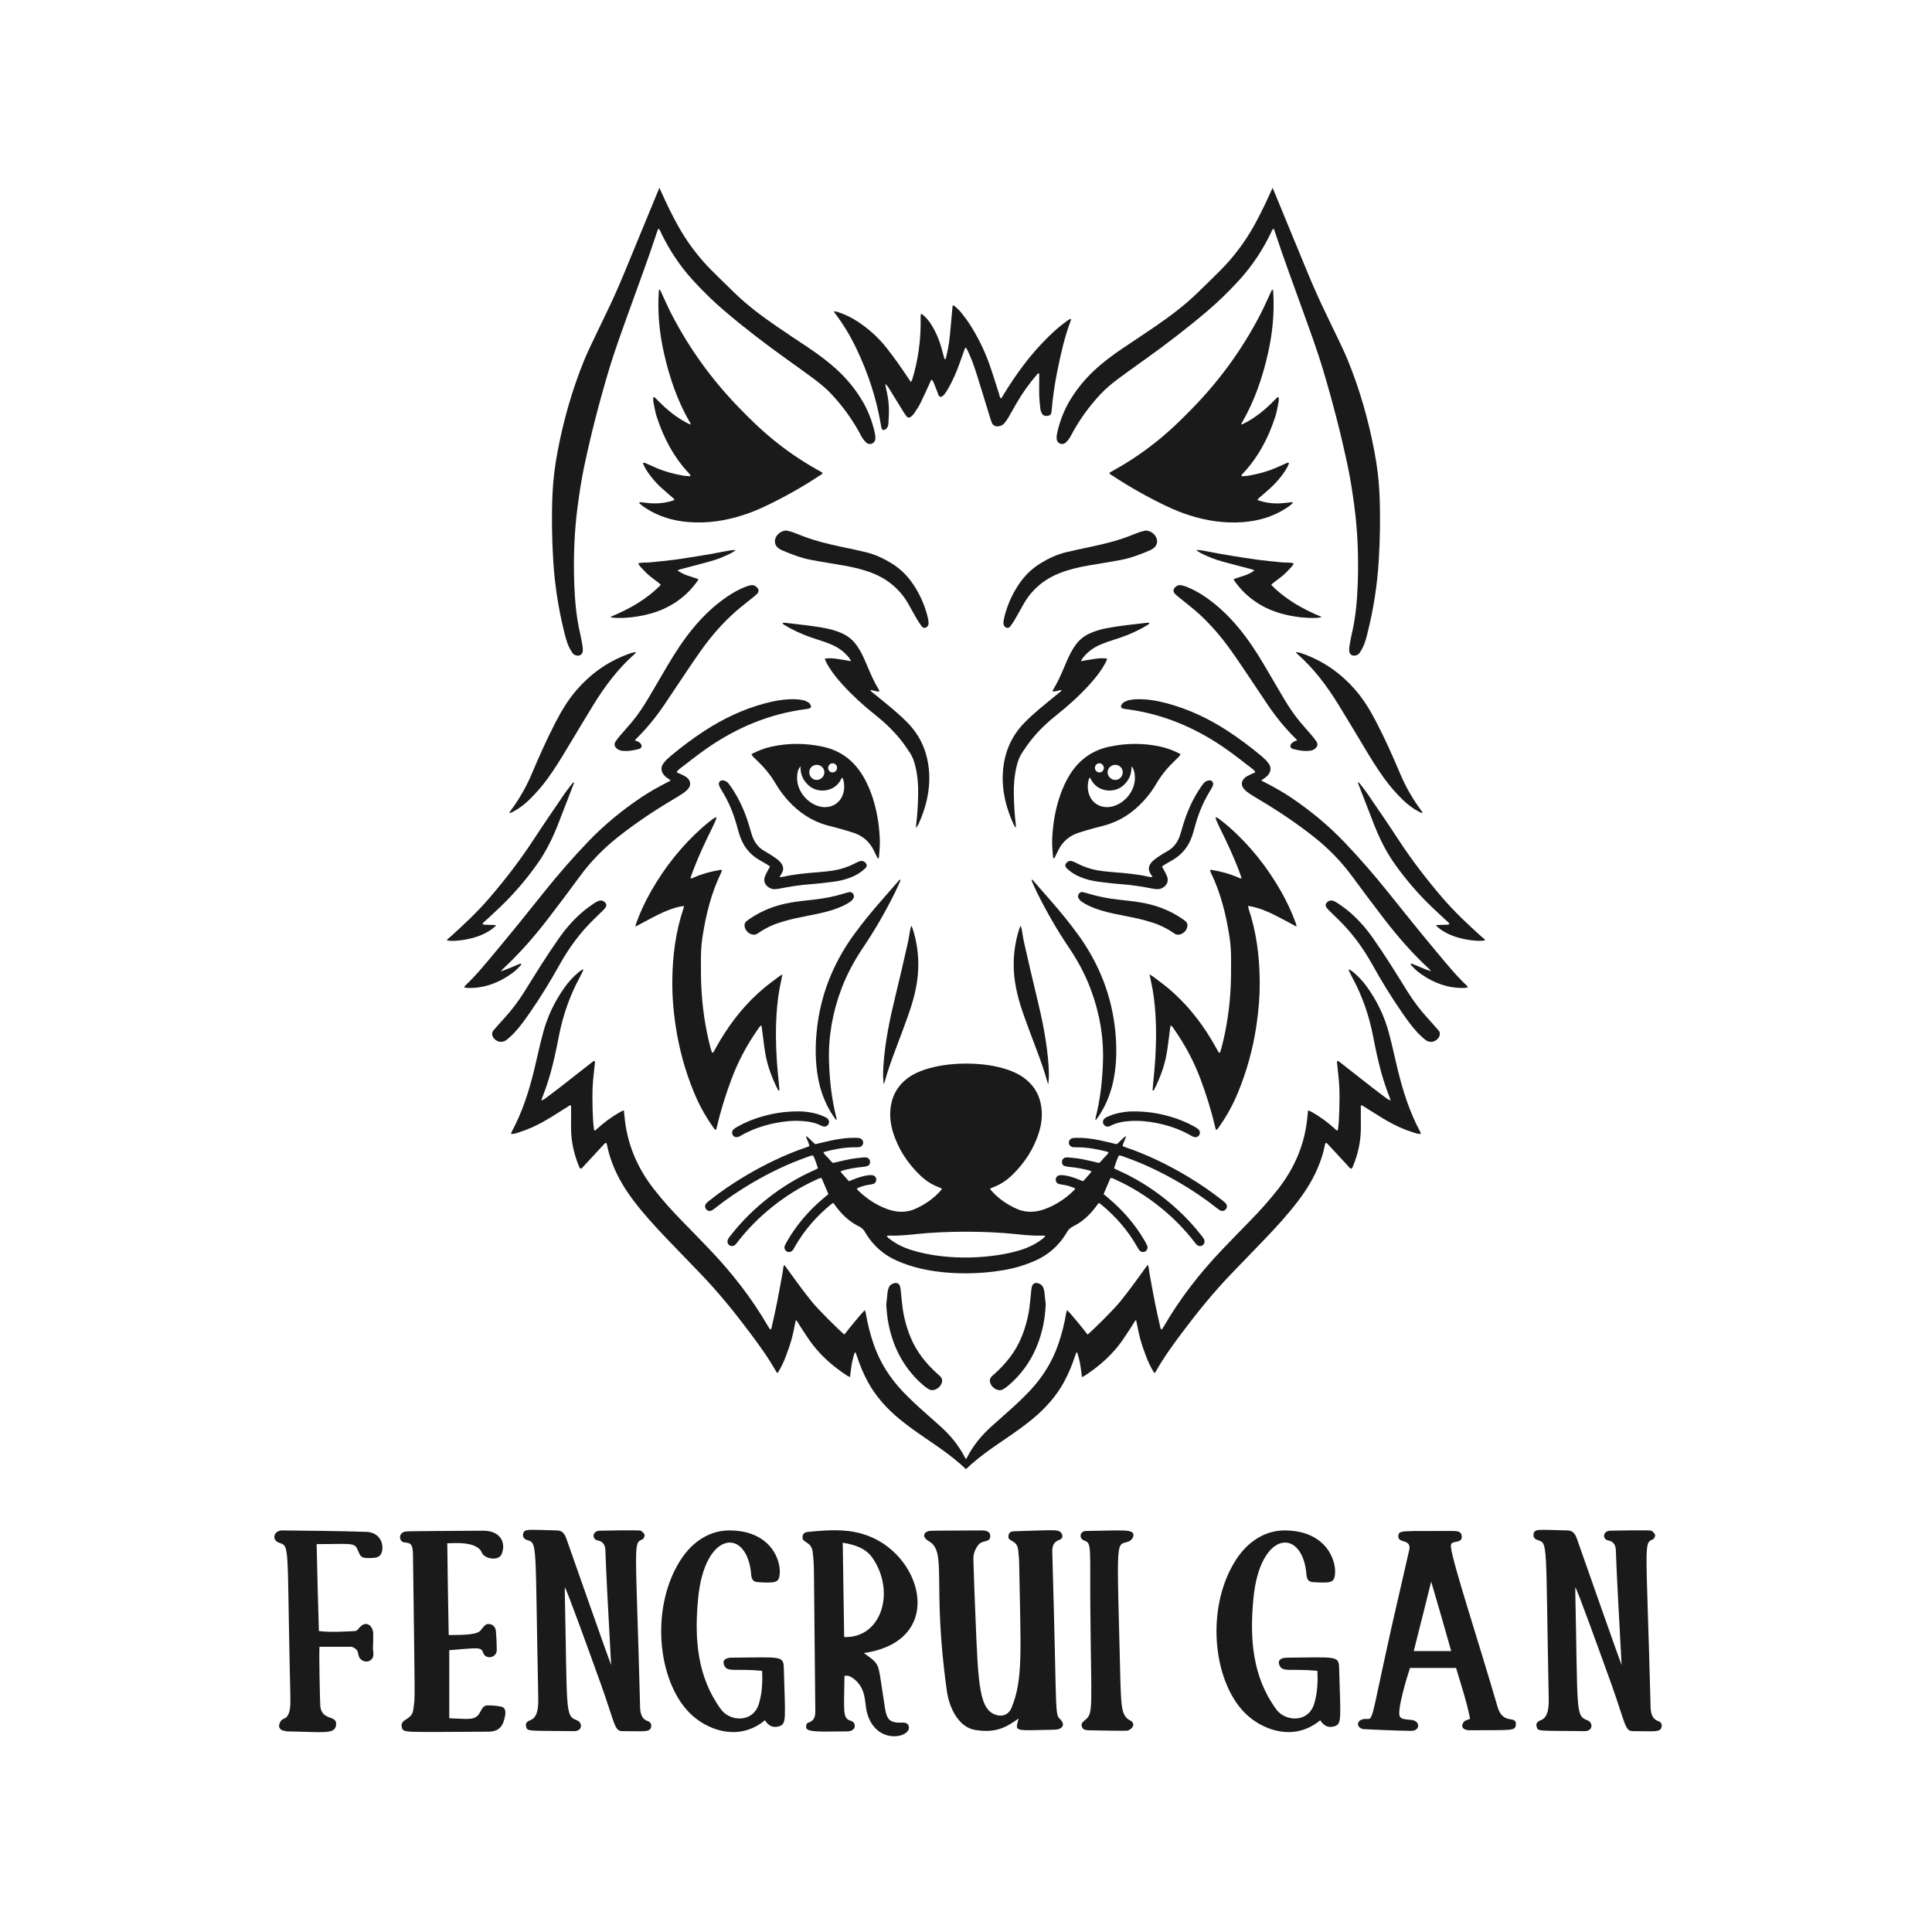 <?xml version="1.0" encoding="utf-8"?><svg version="1.1" xmlns="http://www.w3.org/2000/svg" enable-background="new 0 0 288 288" viewBox="0 0 288 288" x="0px" y="0px" width="288px" height="288px"> <g><g id='the_frame'>	<path fill='#1A1A1A' d='M208.316,159.284c-0.425-1.772-0.806-3.557-1.277-5.316c-0.665-2.484-1.766-4.773-3.272-6.863		c-0.508-0.705-1.086-1.346-1.733-1.927c-0.278-0.249-0.57-0.479-0.97-0.708c0.021,0.15,0.013,0.234,0.045,0.3		c0.163,0.337,0.327,0.673,0.505,1.002c1.472,2.715,2.46,5.597,3.054,8.625c0.355,1.811,0.728,3.62,1.215,5.403		c0.34,1.242,0.754,2.457,1.217,3.657c0.065,0.167,0.126,0.333,0.204,0.605c-0.238-0.119-0.39-0.17-0.512-0.26		c-0.787-0.586-1.574-1.173-2.349-1.775c-1.605-1.25-3.202-2.51-4.804-3.764c-0.069-0.054-0.153-0.089-0.218-0.127		c-0.172,0.085-0.119,0.215-0.109,0.317c0.054,0.558,0.113,1.116,0.179,1.673c0.277,2.309,0.204,4.623,0.09,6.937		c-0.022,0.443-0.086,0.884-0.135,1.326c-0.004,0.039-0.042,0.075-0.065,0.113c-0.175,0.053-0.246-0.098-0.341-0.186		c-1.071-0.986-2.236-1.844-3.502-2.562c-0.156-0.088-0.327-0.148-0.544-0.245c-0.032,0.31-0.063,0.559-0.084,0.81		c-0.348,4.08-1.858,7.694-4.366,10.91c-1.311,1.681-2.734,3.261-4.224,4.784c-1.39,1.421-2.778,2.845-4.15,4.283		c-3.306,3.465-6.231,7.221-8.644,11.366c-0.104,0.179-0.221,0.35-0.328,0.518c-0.207-0.046-0.206-0.205-0.233-0.326		c-0.269-1.209-0.548-2.415-0.79-3.63c-0.301-1.513-0.57-3.031-0.848-4.548c-0.046-0.253-0.061-0.511-0.104-0.764		c-0.018-0.105-0.071-0.204-0.134-0.375c-1.394,1.904-2.708,3.776-4.154,5.55c-0.941,1.154-4.044,4.239-4.816,4.851		c-0.24-0.308-0.477-0.62-0.722-0.926c-0.248-0.311-0.501-0.617-0.755-0.923c-0.239-0.288-0.479-0.575-0.724-0.858		c-0.258-0.298-0.506-0.607-0.843-0.935c-0.066,0.211-0.13,0.352-0.154,0.5c-0.256,1.573-0.654,3.109-1.174,4.615		c-0.9,2.605-2.332,4.885-4.212,6.891c-1.105,1.179-2.291,2.273-3.502,3.34c-0.755,0.665-1.506,1.333-2.254,2.006		c-1.473,1.326-2.714,2.836-3.619,4.61c-0.045,0.088-0.105,0.168-0.163,0.248c-0.058-0.081-0.118-0.161-0.163-0.248		c-0.904-1.774-2.145-3.284-3.619-4.61c-0.748-0.673-1.499-1.341-2.254-2.006c-1.211-1.067-2.397-2.162-3.502-3.34		c-1.88-2.006-3.311-4.286-4.212-6.891c-0.52-1.506-0.918-3.042-1.174-4.615c-0.024-0.148-0.088-0.289-0.154-0.5		c-0.338,0.328-0.585,0.637-0.843,0.935c-0.245,0.283-0.485,0.57-0.724,0.858c-0.254,0.306-0.507,0.613-0.755,0.923		c-0.244,0.306-0.482,0.618-0.722,0.926c-0.772-0.612-3.876-3.697-4.816-4.851c-1.446-1.774-2.76-3.646-4.154-5.55		c-0.062,0.171-0.116,0.27-0.134,0.375c-0.043,0.253-0.057,0.512-0.104,0.764c-0.278,1.517-0.548,3.036-0.848,4.548		c-0.241,1.214-0.52,2.421-0.79,3.63c-0.027,0.12-0.026,0.28-0.233,0.326c-0.107-0.168-0.224-0.339-0.328-0.518		c-2.413-4.145-5.338-7.901-8.644-11.366c-1.372-1.438-2.76-2.862-4.15-4.283c-1.49-1.523-2.913-3.103-4.224-4.784		c-2.508-3.217-4.018-6.83-4.366-10.91c-0.021-0.25-0.052-0.5-0.084-0.81c-0.216,0.096-0.388,0.156-0.544,0.245		c-1.266,0.719-2.431,1.576-3.502,2.562c-0.096,0.088-0.167,0.238-0.342,0.186c-0.023-0.039-0.06-0.074-0.065-0.113		c-0.049-0.442-0.113-0.883-0.135-1.326c-0.114-2.314-0.187-4.628,0.09-6.937c0.067-0.557,0.126-1.115,0.179-1.673		c0.01-0.102,0.062-0.232-0.109-0.317c-0.065,0.037-0.149,0.073-0.218,0.127c-1.602,1.254-3.199,2.515-4.804,3.764		c-0.774,0.603-1.562,1.189-2.349,1.775c-0.122,0.091-0.274,0.141-0.512,0.26c0.078-0.272,0.139-0.437,0.204-0.605		c0.463-1.2,0.878-2.415,1.217-3.657c0.488-1.783,0.86-3.591,1.215-5.403c0.594-3.027,1.582-5.91,3.054-8.625		c0.178-0.329,0.343-0.665,0.505-1.002c0.032-0.065,0.024-0.15,0.045-0.3c-0.401,0.229-0.693,0.459-0.97,0.708		c-0.646,0.581-1.225,1.222-1.733,1.927c-1.506,2.09-2.606,4.379-3.272,6.863c-0.471,1.76-0.852,3.544-1.277,5.316		c-0.788,3.283-1.8,6.485-3.419,9.469c-0.039,0.072-0.045,0.161-0.072,0.265c0.403,0.063,0.73-0.082,1.059-0.184		c1.434-0.446,2.798-1.061,4.092-1.818c1.149-0.673,2.265-1.403,3.397-2.105c0.111-0.069,0.209-0.203,0.399-0.093		c0,0.146,0,0.306,0,0.467c-0.003,0.982-0.015,1.965-0.007,2.947c0.016,1.966,0.439,3.848,1.195,5.658		c0.049,0.118,0.068,0.278,0.273,0.327c0.254-0.131,0.425-0.386,0.628-0.605c0.938-1.012,1.872-2.027,2.813-3.036		c0.087-0.093,0.163-0.238,0.372-0.178c0.021,0.067,0.056,0.15,0.072,0.237c0.18,0.969,0.467,1.906,0.816,2.825		c0.763,2.006,1.864,3.818,3.155,5.523c1.5,1.98,3.171,3.81,4.884,5.604c1.712,1.793,3.443,3.568,5.161,5.356		c2.598,2.702,4.953,5.609,7.202,8.603c1.447,1.926,2.861,3.876,4.047,5.98c0.029,0.051,0.092,0.082,0.178,0.156		c0.512-0.822,0.909-1.664,1.238-2.533c0.322-0.851,0.623-1.715,0.862-2.592c0.243-0.892,0.4-1.808,0.61-2.786		c0.108,0.11,0.18,0.162,0.224,0.231c0.2,0.316,0.38,0.645,0.588,0.955c0.587,0.873,1.138,1.774,1.787,2.599		c1.415,1.799,3.14,3.266,5.053,4.515c0.112,0.073,0.241,0.121,0.418,0.208c0.048-0.35,0.097-0.647,0.127-0.946		c0.084-0.84,0.259-1.662,0.5-2.47c0.029-0.098,0.084-0.188,0.131-0.289c0.053,0.04,0.081,0.051,0.088,0.069		c0.052,0.129,0.106,0.258,0.149,0.391c0.439,1.36,0.978,2.677,1.659,3.936c1.188,2.193,2.829,4,4.742,5.577		c1.21,0.998,2.489,1.902,3.783,2.787c0.869,0.594,1.742,1.181,2.595,1.797c1.231,0.889,2.419,1.829,3.517,2.871		c1.098-1.043,2.286-1.982,3.517-2.871c0.853-0.616,1.726-1.203,2.595-1.797c1.294-0.884,2.573-1.789,3.783-2.787		c1.913-1.577,3.554-3.384,4.742-5.577c0.681-1.258,1.22-2.576,1.659-3.936c0.043-0.132,0.097-0.262,0.149-0.391		c0.007-0.018,0.035-0.029,0.088-0.069c0.047,0.102,0.102,0.192,0.131,0.289c0.24,0.808,0.416,1.63,0.5,2.47		c0.03,0.299,0.079,0.596,0.127,0.946c0.177-0.087,0.306-0.135,0.418-0.208c1.913-1.249,3.639-2.716,5.053-4.515		c0.649-0.825,1.2-1.726,1.787-2.599c0.209-0.31,0.389-0.639,0.588-0.955c0.044-0.07,0.116-0.121,0.224-0.231		c0.21,0.978,0.367,1.894,0.61,2.786c0.239,0.877,0.54,1.741,0.862,2.592c0.329,0.869,0.726,1.71,1.238,2.533		c0.086-0.074,0.15-0.105,0.178-0.156c1.186-2.104,2.599-4.054,4.047-5.98c2.25-2.993,4.605-5.9,7.202-8.603		c1.718-1.787,3.449-3.563,5.161-5.356c1.713-1.793,3.384-3.624,4.884-5.604c1.291-1.704,2.393-3.517,3.155-5.523		c0.35-0.919,0.637-1.857,0.816-2.825c0.016-0.086,0.051-0.169,0.072-0.237c0.209-0.06,0.285,0.085,0.372,0.178		c0.941,1.009,1.875,2.024,2.813,3.036c0.203,0.219,0.374,0.474,0.628,0.605c0.204-0.048,0.223-0.208,0.273-0.327		c0.756-1.81,1.179-3.692,1.195-5.658c0.008-0.982-0.004-1.965-0.007-2.947c0-0.161,0-0.322,0-0.467		c0.19-0.11,0.288,0.024,0.399,0.093c1.132,0.702,2.248,1.432,3.397,2.105c1.293,0.757,2.657,1.372,4.092,1.818		c0.329,0.102,0.657,0.247,1.059,0.184c-0.027-0.104-0.034-0.193-0.073-0.265C210.116,165.77,209.104,162.567,208.316,159.284z'/>	<path fill='#1A1A1A' d='M167.689,172.485c2.898,1.019,5.65,2.35,8.295,3.909c1.896,1.117,3.715,2.349,5.44,3.717		c0.146,0.116,0.296,0.232,0.46,0.318c0.326,0.169,0.664,0.084,0.872-0.198c0.192-0.259,0.194-0.576-0.029-0.84		c-0.134-0.159-0.304-0.29-0.468-0.42c-1.65-1.311-3.388-2.497-5.195-3.58c-2.956-1.77-6.04-3.27-9.307-4.38		c-0.131-0.044-0.256-0.104-0.413-0.168c0.084-0.516,0.394-0.942,0.527-1.516c-0.591,0.379-0.938,0.895-1.403,1.237		c-0.874-0.204-1.711-0.416-2.555-0.591c-1.147-0.237-2.305-0.393-3.481-0.36c-0.186,0.005-0.378,0.002-0.557,0.046		c-0.348,0.084-0.567,0.395-0.541,0.722c0.026,0.331,0.28,0.591,0.644,0.63c0.208,0.022,0.42,0.01,0.631,0.011		c1.507,0.008,2.975,0.279,4.426,0.661c0.066,0.017,0.128,0.052,0.229,0.094c-0.173,0.35-0.474,0.577-0.719,0.847		c-0.233,0.257-0.436,0.547-0.714,0.737c-0.867-0.198-1.703-0.414-2.55-0.574c-0.641-0.121-1.296-0.174-1.946-0.247		c-0.161-0.018-0.329-0.013-0.489,0.012c-0.298,0.046-0.504,0.274-0.54,0.564c-0.038,0.3,0.089,0.589,0.365,0.69		c0.237,0.086,0.497,0.126,0.75,0.146c1.056,0.086,2.409,0.337,3.27,0.631c-0.049,0.1-0.078,0.21-0.145,0.287		c-0.353,0.403-0.715,0.798-1.09,1.213c-0.22-0.087-0.413-0.161-0.603-0.238c-0.782-0.317-1.578-0.586-2.425-0.662		c-0.183-0.016-0.375-0.017-0.553,0.022c-0.289,0.063-0.481,0.319-0.499,0.604c-0.018,0.28,0.147,0.572,0.421,0.664		c0.22,0.074,0.454,0.109,0.685,0.14c0.561,0.076,1.092,0.25,1.614,0.458c0.059,0.023,0.104,0.082,0.164,0.131		c-0.038,0.07-0.058,0.14-0.103,0.184c-1.266,1.245-2.708,2.226-4.381,2.839c-0.955,0.35-1.947,0.507-2.963,0.345		c-0.366-0.058-0.737-0.15-1.076-0.295c-1.523-0.653-2.873-1.559-3.975-2.811c-0.059-0.067-0.102-0.148-0.179-0.261		c0.124-0.063,0.218-0.123,0.321-0.16c1.095-0.394,2.064-1.006,2.899-1.804c1.928-1.843,3.349-4.018,4.118-6.586		c0.401-1.339,0.503-2.71,0.228-4.092c-0.33-1.663-1.219-2.968-2.592-3.945c-3.961-2.82-13.315-2.703-17.111,0		c-1.372,0.977-2.261,2.282-2.592,3.945c-0.275,1.382-0.172,2.754,0.228,4.092c0.768,2.568,2.19,4.743,4.118,6.586		c0.835,0.798,1.803,1.409,2.899,1.804c0.103,0.037,0.197,0.097,0.321,0.16c-0.077,0.113-0.12,0.194-0.179,0.261		c-1.102,1.252-2.452,2.158-3.975,2.811c-0.339,0.145-0.711,0.237-1.076,0.295c-1.016,0.162-2.008,0.005-2.963-0.345		c-1.673-0.613-3.114-1.594-4.381-2.839c-0.045-0.044-0.065-0.114-0.103-0.184c0.061-0.05,0.106-0.108,0.164-0.131		c0.522-0.207,1.054-0.382,1.614-0.458c0.231-0.031,0.466-0.067,0.685-0.14c0.273-0.092,0.439-0.384,0.421-0.664		c-0.019-0.286-0.21-0.541-0.499-0.604c-0.178-0.039-0.37-0.039-0.553-0.022c-0.847,0.076-1.643,0.345-2.425,0.662		c-0.191,0.077-0.383,0.151-0.603,0.238c-0.374-0.415-0.737-0.809-1.09-1.213c-0.067-0.077-0.096-0.187-0.145-0.287		c0.861-0.293,2.214-0.545,3.27-0.631c0.253-0.021,0.513-0.06,0.75-0.146c0.276-0.1,0.403-0.389,0.365-0.69		c-0.037-0.29-0.242-0.517-0.54-0.564c-0.16-0.025-0.328-0.03-0.489-0.012c-0.65,0.073-1.304,0.126-1.946,0.247		c-0.847,0.159-1.683,0.376-2.55,0.574c-0.278-0.19-0.48-0.48-0.714-0.737c-0.245-0.269-0.545-0.497-0.719-0.847		c0.101-0.042,0.163-0.076,0.229-0.094c1.451-0.382,2.919-0.653,4.426-0.661c0.21-0.001,0.423,0.011,0.631-0.011		c0.364-0.038,0.618-0.299,0.644-0.63c0.026-0.327-0.193-0.639-0.541-0.722c-0.179-0.043-0.371-0.04-0.557-0.046		c-1.176-0.032-2.334,0.123-3.481,0.36c-0.844,0.175-1.681,0.387-2.555,0.591c-0.465-0.342-0.812-0.858-1.403-1.237		c0.133,0.574,0.443,1,0.527,1.516c-0.157,0.064-0.283,0.124-0.413,0.168c-3.267,1.11-6.352,2.609-9.307,4.38		c-1.807,1.083-3.545,2.269-5.195,3.58c-0.164,0.13-0.334,0.262-0.468,0.42c-0.223,0.264-0.221,0.581-0.029,0.84		c0.209,0.282,0.546,0.367,0.872,0.198c0.164-0.085,0.314-0.202,0.46-0.318c1.726-1.368,3.544-2.599,5.44-3.717		c2.644-1.558,5.396-2.89,8.295-3.909c0.281-0.099,0.552-0.253,0.904-0.23c0.308,0.591,0.488,1.239,0.717,1.905		c-0.178,0.091-0.337,0.182-0.503,0.255c-2.496,1.099-4.806,2.505-6.949,4.189c-2.032,1.597-3.86,3.399-5.461,5.429		c-0.159,0.202-0.324,0.402-0.456,0.622c-0.208,0.344-0.141,0.729,0.137,0.948c0.285,0.225,0.656,0.192,0.948-0.097		c0.116-0.114,0.212-0.249,0.312-0.378c1.478-1.918,3.174-3.621,5.056-5.141c2.065-1.668,4.299-3.067,6.722-4.155		c0.223-0.1,0.439-0.267,0.736-0.205c0.337,0.791,0.672,1.579,1.012,2.377c-0.248,0.208-0.462,0.387-0.675,0.566		c-2.209,1.848-4.068,3.993-5.506,6.495c-0.116,0.202-0.213,0.415-0.315,0.625c-0.148,0.304,0.013,0.702,0.28,0.856		c0.308,0.176,0.703,0.09,0.932-0.22c0.111-0.149,0.193-0.32,0.286-0.482c1.394-2.448,3.216-4.532,5.389-6.315		c0.101-0.083,0.225-0.136,0.352-0.212c0.16,0.223,0.293,0.415,0.433,0.6c0.9,1.191,1.967,2.202,3.313,2.865		c0.469,0.231,0.809,0.529,1.029,0.987c0.04,0.084,0.096,0.16,0.146,0.239c1.11,1.743,2.593,3.055,4.487,3.897		c1.178,0.523,2.395,0.93,3.652,1.215c5.277,1.194,10.727,0.609,13.418,0c1.257-0.284,2.474-0.691,3.652-1.215		c1.894-0.841,3.378-2.153,4.487-3.897c0.05-0.079,0.106-0.156,0.146-0.239c0.221-0.458,0.56-0.756,1.029-0.987		c1.346-0.664,2.413-1.674,3.313-2.865c0.14-0.186,0.273-0.378,0.433-0.6c0.127,0.075,0.251,0.129,0.352,0.212		c2.173,1.783,3.995,3.867,5.389,6.315c0.092,0.162,0.175,0.333,0.286,0.482c0.23,0.31,0.624,0.396,0.932,0.22		c0.268-0.153,0.428-0.552,0.28-0.856c-0.102-0.21-0.199-0.423-0.315-0.625c-1.437-2.502-3.296-4.647-5.506-6.495		c-0.214-0.179-0.427-0.358-0.675-0.566c0.34-0.798,0.675-1.586,1.012-2.377c0.297-0.062,0.514,0.105,0.736,0.205		c2.424,1.088,4.657,2.487,6.723,4.155c1.882,1.52,3.578,3.224,5.056,5.141c0.1,0.13,0.196,0.264,0.312,0.378		c0.292,0.289,0.663,0.322,0.948,0.097c0.278-0.219,0.345-0.604,0.137-0.948c-0.132-0.219-0.297-0.42-0.456-0.622		c-1.601-2.03-3.429-3.832-5.461-5.429c-2.143-1.684-4.453-3.09-6.949-4.189c-0.166-0.073-0.325-0.164-0.503-0.255		c0.229-0.667,0.409-1.314,0.717-1.905C167.137,172.232,167.408,172.387,167.689,172.485z M155.226,184.805		c-0.911,0.67-1.911,1.164-2.989,1.505c-4.028,1.277-10.913,1.763-16.475,0c-1.078-0.342-2.078-0.835-2.989-1.505		c-0.201-0.148-0.421-0.28-0.606-0.578c0.161-0.022,0.229-0.042,0.296-0.039c1.382,0.052,2.752-0.076,4.124-0.224		c4.313-0.465,10.363-0.481,14.825,0c1.372,0.148,2.742,0.277,4.124,0.224c0.067-0.003,0.134,0.017,0.296,0.039		C155.648,184.525,155.428,184.657,155.226,184.805z'/>	<path fill='#1A1A1A' d='M84.075,94.074c0.196,0.794,0.384,1.593,0.727,2.34c0.145,0.316,0.33,0.617,0.523,0.908		c0.147,0.222,0.379,0.345,0.641,0.397c0.494,0.098,0.884-0.198,0.912-0.702c0.012-0.209,0.002-0.423-0.032-0.629		c-0.104-0.622-0.199-1.248-0.345-1.861c-0.582-2.447-0.803-4.939-0.895-7.44c-0.144-3.955-0.002-7.902,0.53-11.83		c0.251-1.854,0.528-3.703,0.91-5.534c1.016-4.876,2.265-9.693,3.69-14.465c0.943-3.16,2.086-6.251,3.202-9.351		c1.369-3.804,2.78-7.593,4.041-11.435c0.041-0.125,0.099-0.245,0.159-0.393c0.255,0.154,0.296,0.399,0.393,0.602		c1.245,2.588,2.811,4.959,4.75,7.082c1.469,1.608,3.016,3.133,4.675,4.546c3.028,2.581,6.184,4.996,9.42,7.309		c1.293,0.925,2.59,1.846,3.866,2.794c1.015,0.753,1.989,1.561,2.846,2.494c1.556,1.695,2.906,3.541,4.012,5.562		c0.157,0.287,0.297,0.586,0.478,0.857c0.154,0.23,0.339,0.447,0.542,0.636c0.238,0.221,0.543,0.292,0.849,0.169		c0.334-0.134,0.504-0.422,0.522-0.77c0.013-0.253-0.013-0.515-0.068-0.764c-0.402-1.843-1.078-3.577-2.081-5.179		c-0.973-1.555-2.129-2.959-3.473-4.208c-1.341-1.245-2.802-2.334-4.319-3.351c-1.592-1.068-3.197-2.118-4.775-3.206		c-2.216-1.527-4.373-3.133-6.305-5.018c-1.138-1.111-2.285-2.213-3.406-3.341c-1.972-1.986-3.639-4.204-5.001-6.652		c-0.887-1.595-1.684-3.234-2.426-4.9c-0.094-0.211-0.193-0.419-0.342-0.739c-0.125,0.295-0.199,0.465-0.27,0.637		c-1.157,2.809-2.309,5.621-3.472,8.428c-0.921,2.224-1.814,4.461-2.797,6.658c-0.992,2.218-2.084,4.392-3.123,6.59		c-0.519,1.099-1.06,2.19-1.52,3.313c-1.82,4.45-3.128,9.053-4.012,13.776c-0.387,2.07-0.653,4.155-0.742,6.263		c-0.139,3.298-0.09,6.592,0.111,9.887C82.686,87.11,83.221,90.616,84.075,94.074z'/>	<path fill='#1A1A1A' d='M157.577,64.596c-0.054,0.248-0.081,0.511-0.068,0.764c0.018,0.347,0.188,0.636,0.522,0.77		c0.306,0.123,0.612,0.051,0.849-0.169c0.203-0.189,0.388-0.405,0.542-0.636c0.181-0.271,0.321-0.57,0.478-0.857		c1.106-2.021,2.456-3.867,4.012-5.562c0.857-0.933,1.831-1.741,2.846-2.494c1.277-0.948,2.573-1.869,3.866-2.794		c3.236-2.313,6.392-4.728,9.42-7.309c1.659-1.414,3.206-2.938,4.675-4.546c1.939-2.123,3.505-4.494,4.75-7.082		c0.097-0.203,0.138-0.448,0.393-0.602c0.06,0.147,0.118,0.267,0.159,0.393c1.262,3.842,2.672,7.631,4.041,11.435		c1.116,3.1,2.258,6.191,3.202,9.351c1.425,4.772,2.674,9.589,3.69,14.465c0.382,1.831,0.659,3.681,0.91,5.534		c0.532,3.928,0.675,7.875,0.53,11.83c-0.091,2.501-0.313,4.993-0.895,7.44c-0.146,0.613-0.241,1.239-0.345,1.861		c-0.034,0.206-0.044,0.42-0.032,0.629c0.028,0.504,0.418,0.799,0.912,0.702c0.262-0.052,0.494-0.175,0.641-0.397		c0.192-0.291,0.378-0.591,0.523-0.908c0.342-0.747,0.531-1.546,0.727-2.34c0.854-3.459,1.389-6.964,1.605-10.522		c0.2-3.295,0.25-6.589,0.111-9.887c-0.089-2.108-0.355-4.193-0.742-6.263c-0.884-4.723-2.192-9.326-4.012-13.776		c-0.46-1.124-1-2.215-1.52-3.313c-1.039-2.198-2.131-4.371-3.123-6.59c-0.983-2.197-1.875-4.434-2.797-6.658		c-1.163-2.807-2.315-5.618-3.472-8.428c-0.071-0.172-0.145-0.342-0.27-0.637c-0.149,0.321-0.248,0.529-0.342,0.739		c-0.742,1.666-1.539,3.305-2.426,4.9c-1.362,2.449-3.029,4.666-5.001,6.652c-1.12,1.129-2.268,2.231-3.406,3.341		c-1.932,1.886-4.089,3.491-6.305,5.018c-1.579,1.088-3.183,2.138-4.775,3.206c-1.517,1.017-2.978,2.106-4.319,3.351		c-1.345,1.249-2.5,2.653-3.473,4.208C158.656,61.02,157.979,62.754,157.577,64.596z'/>	<path fill='#1A1A1A' d='M122.181,70.894c0.162-0.107,0.403-0.157,0.423-0.435c-0.201-0.115-0.402-0.233-0.606-0.346		c-2.65-1.46-5.119-3.185-7.427-5.139c-1.5-1.271-2.896-2.653-4.27-4.057c-4.084-4.174-7.483-8.847-10.169-14.032		c-0.58-1.119-1.08-2.28-1.617-3.421c-0.055-0.118-0.06-0.281-0.277-0.279c-0.015,0.158-0.034,0.316-0.044,0.475		c-0.184,3.057,0.123,6.074,0.798,9.051c0.809,3.571,1.98,7.013,3.82,10.202c0.059,0.102,0.207,0.213,0.081,0.367		c-0.837-0.371-1.809-0.973-2.677-1.644c-0.797-0.616-1.533-1.299-2.237-2.02c-0.155-0.159-0.291-0.354-0.568-0.455		c-0.061,0.326-0.043,0.602,0.01,0.867c0.139,0.686,0.251,1.383,0.464,2.047c1.026,3.2,2.569,6.111,4.895,8.572		c0.075,0.079,0.186,0.151,0.107,0.342c-0.327-0.025-0.678-0.023-1.016-0.083c-1.383-0.245-2.739-0.593-4.032-1.156		c-0.557-0.243-1.11-0.492-1.668-0.732c-0.098-0.042-0.214-0.105-0.326,0.051c0.214,0.555,0.53,1.07,0.886,1.561		c0.565,0.778,1.2,1.496,1.914,2.14c0.555,0.501,1.13,0.981,1.692,1.473c0.081,0.071,0.143,0.162,0.209,0.238		c-0.049,0.052-0.061,0.075-0.078,0.081c-0.087,0.032-0.176,0.061-0.265,0.089c-1.271,0.398-2.567,0.474-3.883,0.304		c-0.323-0.042-0.647-0.07-0.97-0.105c-0.019,0.046-0.038,0.093-0.057,0.139c0.286,0.298,0.626,0.534,0.972,0.76		c1.944,1.272,4.107,1.895,6.398,2.076c2.786,0.221,5.5-0.195,8.152-1.053c1.091-0.353,2.15-0.785,3.185-1.276		C116.836,74.156,119.563,72.622,122.181,70.894z'/>	<path fill='#1A1A1A' d='M177.184,76.775c2.652,0.859,5.365,1.274,8.152,1.053c2.292-0.181,4.454-0.804,6.398-2.076		c0.346-0.226,0.686-0.462,0.972-0.76c-0.019-0.046-0.038-0.093-0.057-0.139c-0.324,0.035-0.648,0.063-0.97,0.105		c-1.316,0.17-2.612,0.094-3.883-0.304c-0.089-0.028-0.178-0.057-0.265-0.089c-0.018-0.007-0.029-0.029-0.078-0.081		c0.066-0.076,0.128-0.167,0.209-0.238c0.563-0.493,1.137-0.973,1.692-1.473c0.714-0.644,1.349-1.362,1.914-2.14		c0.357-0.491,0.672-1.006,0.886-1.561c-0.112-0.156-0.227-0.094-0.326-0.051c-0.558,0.24-1.111,0.489-1.668,0.732		c-1.293,0.564-2.649,0.911-4.032,1.156c-0.339,0.06-0.689,0.058-1.016,0.083c-0.079-0.191,0.033-0.263,0.107-0.342		c2.327-2.461,3.869-5.372,4.895-8.572c0.213-0.664,0.325-1.361,0.464-2.047c0.054-0.265,0.072-0.541,0.01-0.867		c-0.277,0.101-0.412,0.296-0.568,0.455c-0.704,0.72-1.44,1.403-2.237,2.02c-0.868,0.671-1.84,1.273-2.677,1.644		c-0.126-0.155,0.022-0.265,0.081-0.367c1.84-3.189,3.011-6.632,3.82-10.202c0.675-2.977,0.982-5.994,0.798-9.051		c-0.01-0.159-0.029-0.317-0.044-0.475c-0.217-0.002-0.221,0.161-0.277,0.279c-0.537,1.142-1.037,2.302-1.617,3.421		c-2.686,5.185-6.085,9.858-10.169,14.032c-1.374,1.404-2.77,2.787-4.27,4.057c-2.308,1.954-4.776,3.679-7.427,5.139		c-0.204,0.112-0.404,0.231-0.606,0.346c0.02,0.279,0.261,0.328,0.423,0.435c2.618,1.727,5.345,3.261,8.179,4.605		C175.033,75.99,176.093,76.421,177.184,76.775z'/>	<path fill='#1A1A1A' d='M100.22,146.078c-0.026,2.318,0.156,4.624,0.505,6.917c0.516,3.389,1.417,6.671,2.721,9.839		c0.741,1.799,1.665,3.503,2.791,5.093c0.13,0.184,0.224,0.41,0.498,0.52c0.057-0.199,0.115-0.37,0.155-0.545		c0.549-2.396,1.292-4.733,2.149-7.033c0.984-2.642,2.306-5.109,3.921-7.419c0.142-0.203,0.261-0.435,0.521-0.599		c0.099,0.312,0.112,0.588,0.148,0.86c0.148,1.111,0.266,2.228,0.456,3.332c0.323,1.88,0.992,3.647,1.846,5.347		c0.042,0.084,0.071,0.229,0.259,0.157c-0.018-0.226-0.034-0.458-0.054-0.689c-0.117-1.327-0.268-2.652-0.347-3.981		c-0.13-2.195-0.178-4.391-0.036-6.589c0.107-1.659,0.288-3.305,0.657-4.928c0.072-0.315,0.128-0.634,0.224-1.115		c-0.277,0.177-0.42,0.254-0.547,0.351c-0.744,0.566-1.507,1.11-2.222,1.71c-2.625,2.2-4.744,4.83-6.499,7.761		c-0.324,0.541-0.624,1.097-0.941,1.642c-0.054,0.092-0.081,0.229-0.285,0.216c-0.063-0.197-0.142-0.409-0.2-0.626		c-0.826-3.107-1.273-6.273-1.409-9.482c-0.053-1.261-0.041-2.525-0.045-3.787c-0.003-1.123,0.06-2.245,0.232-3.356		c0.516-3.34,1.316-6.598,2.812-9.653c0.045-0.092,0.053-0.203,0.09-0.353c-0.149,0.011-0.239,0.01-0.327,0.024		c-1.343,0.219-2.645,0.579-3.894,1.125c-0.134,0.059-0.267,0.19-0.481,0.075c0.145-0.405,0.277-0.801,0.427-1.19		c0.816-2.117,1.761-4.176,2.781-6.202c0.22-0.438,0.415-0.889,0.609-1.339c0.04-0.093,0.019-0.212,0.031-0.383		c-0.218,0.133-0.387,0.214-0.532,0.327c-0.496,0.389-1,0.772-1.472,1.189c-3.111,2.752-5.66,5.96-7.715,9.565		c-0.893,1.566-1.65,3.197-2.257,4.896c-0.04,0.113-0.036,0.241-0.053,0.369c1.196-0.632,2.336-1.272,3.509-1.845		c1.494-0.73,2.904-1.167,3.729-1.224c-0.036,0.142-0.061,0.272-0.102,0.397C100.72,138.901,100.261,142.459,100.22,146.078z'/>	<path fill='#1A1A1A' d='M184.601,130.817c-1.249-0.546-2.551-0.905-3.894-1.125c-0.087-0.014-0.177-0.014-0.327-0.024		c0.037,0.15,0.045,0.261,0.09,0.353c1.496,3.055,2.296,6.314,2.812,9.653c0.172,1.11,0.235,2.232,0.232,3.356		c-0.004,1.263,0.009,2.526-0.045,3.787c-0.136,3.208-0.583,6.374-1.409,9.482c-0.058,0.217-0.136,0.429-0.2,0.626		c-0.204,0.013-0.231-0.124-0.285-0.216c-0.317-0.546-0.617-1.101-0.941-1.642c-1.755-2.931-3.874-5.561-6.499-7.761		c-0.716-0.6-1.478-1.144-2.222-1.71c-0.127-0.097-0.27-0.174-0.547-0.351c0.096,0.481,0.153,0.8,0.224,1.115		c0.37,1.623,0.55,3.27,0.657,4.928c0.142,2.198,0.094,4.395-0.036,6.589c-0.079,1.329-0.229,2.654-0.347,3.981		c-0.02,0.231-0.036,0.463-0.054,0.689c0.188,0.072,0.217-0.074,0.259-0.157c0.854-1.7,1.523-3.468,1.846-5.347		c0.19-1.104,0.308-2.221,0.456-3.332c0.036-0.272,0.049-0.548,0.148-0.86c0.259,0.164,0.379,0.396,0.521,0.599		c1.614,2.31,2.937,4.777,3.921,7.419c0.857,2.301,1.6,4.638,2.149,7.033c0.04,0.175,0.098,0.347,0.155,0.545		c0.273-0.11,0.367-0.336,0.498-0.52c1.126-1.59,2.05-3.294,2.791-5.093c1.304-3.169,2.205-6.45,2.721-9.839		c0.349-2.293,0.532-4.599,0.505-6.917c-0.041-3.619-0.5-7.177-1.653-10.625c-0.042-0.125-0.066-0.256-0.102-0.397		c0.825,0.058,2.235,0.494,3.729,1.224c1.173,0.573,2.314,1.213,3.509,1.845c-0.017-0.128-0.012-0.257-0.053-0.369		c-0.606-1.699-1.364-3.33-2.257-4.896c-2.054-3.605-4.604-6.813-7.715-9.565c-0.472-0.418-0.976-0.8-1.472-1.189		c-0.144-0.113-0.314-0.194-0.532-0.327c0.011,0.171-0.009,0.29,0.031,0.383c0.193,0.451,0.388,0.901,0.609,1.339		c1.02,2.026,1.964,4.085,2.781,6.202c0.15,0.389,0.282,0.784,0.427,1.19C184.868,131.007,184.735,130.875,184.601,130.817z'/>	<path fill='#1A1A1A' d='M77.625,143.893c0.054-0.054,0.136-0.141-0.011-0.262c-0.929,0.345-1.838,0.809-2.95,1.163		c0.165-0.195,0.224-0.282,0.3-0.352c2.442-2.264,4.627-4.761,6.658-7.393c1.642-2.129,3.251-4.283,4.843-6.45		c1.618-2.202,3.509-4.127,5.648-5.82c2.571-2.035,5.285-3.857,8.101-5.531c0.522-0.31,1.043-0.624,1.549-0.96		c0.27-0.18,0.533-0.386,0.753-0.623c0.514-0.554,0.482-1.228-0.09-1.728c-0.223-0.195-0.508-0.325-0.777-0.462		c-0.246-0.126-0.507-0.221-0.778-0.336c0.129-0.319,0.368-0.477,0.584-0.642c1.245-0.95,2.473-1.926,3.753-2.826		c4.507-3.17,9.45-5.267,14.948-5.966c0.162-0.021,0.325-0.049,0.482-0.093c0.225-0.064,0.329-0.294,0.209-0.502		c-0.091-0.157-0.208-0.328-0.358-0.414c-0.26-0.147-0.546-0.276-0.837-0.334c-0.41-0.083-0.833-0.126-1.252-0.131		c-1.483-0.017-2.935,0.231-4.36,0.613c-3.209,0.861-6.181,2.257-8.962,4.065c-1.766,1.148-3.45,2.409-5.067,3.758		c-0.269,0.224-0.531,0.459-0.773,0.713c-0.176,0.184-0.334,0.393-0.46,0.613c-0.24,0.418-0.217,0.85,0.013,1.27		c0.173,0.316,0.433,0.547,0.729,0.744c0.149,0.099,0.293,0.207,0.475,0.338c-0.196,0.102-0.34,0.178-0.484,0.252		c-1.35,0.697-2.68,1.43-3.942,2.28c-2.901,1.951-5.583,4.16-7.997,6.694c-2.26,2.372-4.413,4.837-6.457,7.395		c-2.423,3.032-4.854,6.057-7.346,9.033c-1.411,1.685-2.794,3.395-4.397,4.908c-0.065,0.061-0.109,0.143-0.2,0.265		c0.2,0.041,0.352,0.094,0.505,0.1c0.989,0.043,1.961-0.079,2.913-0.342c1.484-0.409,2.814-1.133,4.03-2.063		C76.987,144.584,77.297,144.224,77.625,143.893z'/>	<path fill='#1A1A1A' d='M214.232,141.997c-2.491-2.976-4.923-6.001-7.346-9.033c-2.044-2.557-4.197-5.023-6.457-7.395		c-2.414-2.534-5.097-4.743-7.997-6.694c-1.263-0.849-2.592-1.582-3.942-2.28c-0.144-0.075-0.288-0.15-0.484-0.252		c0.183-0.13,0.326-0.238,0.475-0.338c0.296-0.197,0.556-0.428,0.729-0.744c0.23-0.42,0.253-0.852,0.013-1.27		c-0.126-0.221-0.285-0.429-0.46-0.613c-0.241-0.253-0.504-0.488-0.773-0.713c-1.617-1.35-3.301-2.61-5.067-3.758		c-2.781-1.808-5.753-3.204-8.962-4.065c-1.426-0.382-2.877-0.63-4.36-0.613c-0.418,0.005-0.842,0.048-1.252,0.131		c-0.291,0.059-0.577,0.187-0.837,0.334c-0.15,0.085-0.267,0.257-0.358,0.414c-0.12,0.208-0.016,0.438,0.209,0.502		c0.157,0.045,0.32,0.073,0.482,0.093c5.497,0.699,10.44,2.796,14.948,5.966c1.28,0.9,2.508,1.877,3.753,2.826		c0.216,0.165,0.455,0.323,0.584,0.642c-0.271,0.116-0.532,0.211-0.778,0.336c-0.268,0.137-0.553,0.267-0.777,0.462		c-0.571,0.5-0.604,1.174-0.09,1.728c0.22,0.237,0.483,0.444,0.753,0.623c0.506,0.336,1.027,0.65,1.549,0.96		c2.816,1.674,5.53,3.497,8.101,5.531c2.14,1.693,4.031,3.619,5.648,5.82c1.592,2.166,3.201,4.321,4.843,6.45		c2.03,2.632,4.215,5.13,6.658,7.393c0.076,0.07,0.135,0.157,0.3,0.352c-1.112-0.355-2.021-0.819-2.95-1.163		c-0.147,0.121-0.065,0.208-0.011,0.262c0.329,0.331,0.638,0.691,1.006,0.972c1.216,0.93,2.546,1.654,4.03,2.063		c0.951,0.262,1.924,0.385,2.913,0.342c0.154-0.007,0.305-0.059,0.505-0.1c-0.091-0.122-0.136-0.204-0.2-0.265		C217.026,145.392,215.643,143.682,214.232,141.997z'/>	<path fill='#1A1A1A' d='M115.032,111.293c-1.05,0.227-2.05,0.616-3.024,1.125c0.165,0.344,0.44,0.569,0.691,0.806		c1.13,1.063,2.129,2.228,2.912,3.577c0.541,0.932,1.187,1.796,1.915,2.59c1.614,1.761,3.533,3.044,5.863,3.664		c0.497,0.132,0.997,0.249,1.491,0.39c0.808,0.23,1.622,0.446,2.417,0.716c1.295,0.441,2.269,1.279,2.902,2.499		c0.193,0.373,0.37,0.755,0.556,1.132c0.038,0.078,0.059,0.185,0.189,0.149c0.025-0.035,0.069-0.068,0.072-0.105		c0.093-1.025,0.19-2.049,0.123-3.08c-0.068-1.051-0.177-2.097-0.37-3.132c-0.336-1.801-0.87-3.543-1.699-5.179		c-1.351-2.664-3.405-4.484-6.384-5.128C120.138,110.767,117.582,110.741,115.032,111.293z M124.144,113.782		c0.364,0.017,0.641,0.319,0.634,0.691c-0.007,0.364-0.302,0.666-0.658,0.672c-0.359,0.006-0.661-0.289-0.669-0.655		C123.442,114.096,123.766,113.765,124.144,113.782z M121.759,114.015c0.621,0.003,1.118,0.491,1.128,1.105		c0.01,0.594-0.501,1.123-1.103,1.144c-0.607,0.021-1.125-0.468-1.148-1.083C120.612,114.519,121.102,114.011,121.759,114.015z		 M120.082,116.595c0.452,0.561,1.009,0.97,1.716,1.147c0.75,0.187,1.482,0.123,2.187-0.201c0.711-0.326,1.182-0.891,1.516-1.612		c0.082,0.077,0.155,0.112,0.17,0.163c0.201,0.685,0.24,1.372,0.06,2.073c-0.392,1.522-1.756,2.371-3.305,2.106		c-1.932-0.331-3.838-2.37-3.586-4.752c0.049-0.463,0.148-0.91,0.493-1.287C119.304,115.117,119.527,115.907,120.082,116.595z'/>	<path fill='#1A1A1A' d='M165.314,111.318c-2.979,0.644-5.033,2.463-6.384,5.128c-0.829,1.635-1.363,3.377-1.699,5.179		c-0.193,1.035-0.301,2.082-0.37,3.132c-0.067,1.031,0.03,2.056,0.123,3.08c0.003,0.037,0.047,0.07,0.072,0.105		c0.131,0.036,0.151-0.071,0.189-0.149c0.186-0.377,0.363-0.759,0.556-1.132c0.632-1.22,1.606-2.058,2.902-2.499		c0.795-0.271,1.609-0.487,2.417-0.716c0.494-0.14,0.995-0.258,1.491-0.39c2.33-0.62,4.249-1.902,5.863-3.664		c0.728-0.795,1.374-1.659,1.915-2.59c0.783-1.349,1.782-2.513,2.912-3.577c0.251-0.237,0.526-0.462,0.691-0.806		c-0.974-0.509-1.974-0.897-3.024-1.125C170.418,110.741,167.862,110.767,165.314,111.318z M166.241,114.015		c0.658-0.004,1.147,0.505,1.123,1.165c-0.023,0.615-0.541,1.104-1.148,1.083c-0.602-0.02-1.113-0.55-1.103-1.144		C165.123,114.505,165.62,114.018,166.241,114.015z M163.856,113.782c0.378-0.017,0.701,0.314,0.692,0.709		c-0.008,0.366-0.31,0.661-0.669,0.655c-0.356-0.006-0.651-0.308-0.658-0.672C163.215,114.101,163.493,113.799,163.856,113.782z		 M165.574,120.27c-1.548,0.266-2.913-0.583-3.305-2.106c-0.18-0.7-0.141-1.388,0.06-2.073c0.015-0.052,0.088-0.087,0.17-0.163		c0.335,0.722,0.805,1.286,1.516,1.612c0.705,0.323,1.437,0.388,2.187,0.201c0.706-0.177,1.264-0.586,1.716-1.147		c0.554-0.688,0.777-1.478,0.748-2.364c0.345,0.377,0.444,0.824,0.493,1.287C169.412,117.9,167.505,119.939,165.574,120.27z'/>	<path fill='#1A1A1A' d='M116.826,93.092c0.339,0.207,0.677,0.416,1.027,0.603c1.301,0.698,2.672,1.224,4.079,1.665		c0.667,0.209,1.333,0.435,1.977,0.707c1.095,0.461,2.032,1.147,2.749,2.108c0.077,0.103,0.125,0.229,0.211,0.388		c-0.701-0.119-1.341-0.238-1.983-0.333c-0.929-0.138-1.554-0.141-1.947-0.023c0.184,0.483,0.437,0.925,0.711,1.356		c0.566,0.89,1.233,1.703,1.941,2.483c1.465,1.613,3.065,3.081,4.773,4.434c1.397,1.106,2.696,2.317,3.819,3.703		c0.528,0.652,1.007,1.347,1.467,2.049c0.373,0.568,0.606,1.206,0.772,1.87c0.348,1.394,0.475,2.81,0.449,4.24		c-0.028,1.543-0.111,3.083-0.299,4.616c-0.013,0.103-0.002,0.209-0.002,0.477c0.175-0.29,0.283-0.435,0.356-0.596		c1.109-2.439,1.745-4.98,1.576-7.679c-0.178-2.857-1.196-5.364-3.212-7.423c-0.686-0.7-1.416-1.361-2.162-1.998		c-1.013-0.865-2.06-1.69-3.091-2.534c-0.107-0.088-0.25-0.158-0.286-0.338c0.479,0.016,0.88,0.277,1.367,0.193		c-0.055-0.122-0.085-0.209-0.132-0.286c-0.636-1.04-1.135-2.147-1.604-3.268c-0.234-0.56-0.473-1.119-0.733-1.668		c-0.31-0.656-0.669-1.284-1.115-1.86c-0.496-0.641-1.106-1.134-1.835-1.486c-0.783-0.379-1.605-0.631-2.456-0.803		c-2.042-0.413-4.114-0.598-6.177-0.846c-0.127-0.015-0.258-0.002-0.386-0.002C116.658,93.001,116.754,93.049,116.826,93.092z'/>	<path fill='#1A1A1A' d='M171.174,93.092c0.071-0.044,0.168-0.091,0.145-0.252c-0.128,0-0.259-0.013-0.386,0.002		c-2.064,0.248-4.136,0.433-6.177,0.846c-0.851,0.172-1.673,0.424-2.456,0.803c-0.729,0.352-1.339,0.845-1.835,1.486		c-0.446,0.577-0.805,1.205-1.115,1.86c-0.259,0.549-0.498,1.108-0.733,1.668c-0.47,1.122-0.968,2.228-1.604,3.268		c-0.047,0.077-0.076,0.164-0.132,0.286c0.487,0.084,0.887-0.177,1.367-0.193c-0.036,0.18-0.178,0.25-0.286,0.338		c-1.031,0.844-2.078,1.669-3.091,2.534c-0.746,0.637-1.476,1.298-2.162,1.998c-2.016,2.059-3.035,4.566-3.212,7.423		c-0.168,2.699,0.468,5.239,1.576,7.679c0.073,0.161,0.182,0.306,0.356,0.596c0-0.268,0.011-0.374-0.002-0.477		c-0.187-1.533-0.271-3.073-0.299-4.616c-0.026-1.43,0.101-2.846,0.449-4.24c0.166-0.664,0.398-1.302,0.772-1.87		c0.461-0.702,0.939-1.397,1.467-2.049c1.123-1.385,2.422-2.596,3.819-3.703c1.708-1.353,3.307-2.821,4.773-4.434		c0.708-0.78,1.375-1.592,1.941-2.483c0.274-0.43,0.527-0.873,0.711-1.356c-0.393-0.118-1.017-0.115-1.947,0.023		c-0.643,0.095-1.282,0.214-1.983,0.333c0.085-0.16,0.133-0.285,0.211-0.388c0.718-0.96,1.655-1.646,2.749-2.108		c0.644-0.271,1.31-0.497,1.977-0.707c1.407-0.442,2.778-0.967,4.079-1.665C170.497,93.508,170.836,93.299,171.174,93.092z'/>	<path fill='#1A1A1A' d='M99.063,105.004c0.706-1.046,1.4-2.1,2.106-3.146c1.086-1.608,2.149-3.231,3.273-4.812		c1.562-2.197,3.312-4.237,5.356-6.006c0.742-0.642,1.524-1.237,2.285-1.856c0.254-0.206,0.518-0.404,0.745-0.637		c0.342-0.353,0.315-0.701-0.041-1.035c-0.236-0.221-0.517-0.331-0.834-0.276c-0.251,0.044-0.5,0.115-0.739,0.205		c-1.011,0.38-1.948,0.904-2.839,1.511c-1.909,1.299-3.557,2.881-5.026,4.655c-1.42,1.715-2.637,3.571-3.77,5.484		c-0.976,1.649-1.936,3.308-2.912,4.957c-0.739,1.249-1.536,2.459-2.469,3.573c-0.555,0.663-1.137,1.303-1.698,1.962		c-0.257,0.302-0.513,0.609-0.729,0.94c-0.261,0.399-0.188,0.752,0.17,1.055c0.219,0.185,0.478,0.302,0.76,0.336		c0.873,0.103,1.727-0.046,2.564-0.269c0.407-0.108,0.496-0.513,0.208-0.826c-0.107-0.117-0.254-0.203-0.395-0.281		c-0.118-0.065-0.254-0.097-0.445-0.166c0.109-0.13,0.149-0.187,0.198-0.236C96.423,108.574,97.817,106.849,99.063,105.004z'/>	<path fill='#1A1A1A' d='M192.527,110.817c-0.288,0.313-0.199,0.718,0.208,0.826c0.838,0.223,1.691,0.372,2.564,0.269		c0.282-0.033,0.54-0.15,0.76-0.336c0.359-0.303,0.431-0.656,0.17-1.055c-0.217-0.331-0.472-0.638-0.729-0.94		c-0.56-0.659-1.143-1.299-1.698-1.962c-0.933-1.114-1.73-2.324-2.469-3.573c-0.976-1.649-1.936-3.308-2.912-4.957		c-1.133-1.913-2.349-3.769-3.77-5.484c-1.469-1.774-3.116-3.356-5.026-4.655c-0.892-0.607-1.828-1.131-2.839-1.511		c-0.239-0.09-0.488-0.161-0.739-0.205c-0.318-0.055-0.599,0.055-0.834,0.276c-0.357,0.334-0.384,0.682-0.041,1.035		c0.227,0.233,0.491,0.431,0.745,0.637c0.761,0.619,1.544,1.215,2.285,1.856c2.044,1.769,3.794,3.809,5.356,6.006		c1.124,1.581,2.187,3.204,3.273,4.812c0.706,1.046,1.4,2.1,2.106,3.146c1.246,1.846,2.64,3.57,4.232,5.131		c0.049,0.048,0.089,0.106,0.198,0.236c-0.191,0.069-0.327,0.101-0.445,0.166C192.781,110.614,192.635,110.701,192.527,110.817z'/>	<path fill='#1A1A1A' d='M76.337,121.076c0.948-0.476,1.785-1.107,2.545-1.842c1.028-0.993,1.954-2.074,2.793-3.231		c1.057-1.458,1.997-2.992,2.921-4.536c1.272-2.125,2.545-4.249,3.84-6.359c1.731-2.82,3.699-5.453,6.201-7.65		c0.062-0.054,0.099-0.135,0.186-0.257c-0.513,0.05-0.928,0.204-1.339,0.359c-2.945,1.112-5.431,2.885-7.496,5.253		c-1.299,1.49-2.301,3.174-3.204,4.922c-1.276,2.471-2.412,5.007-3.492,7.569c-0.784,1.859-1.763,3.608-2.953,5.238		c-0.137,0.188-0.266,0.382-0.399,0.573c0.03,0.029,0.059,0.058,0.089,0.087C76.132,121.16,76.238,121.125,76.337,121.076z'/>	<path fill='#1A1A1A' d='M202.011,102.813c-2.066-2.368-4.551-4.141-7.496-5.253c-0.41-0.155-0.826-0.309-1.339-0.359		c0.087,0.122,0.125,0.203,0.186,0.257c2.503,2.197,4.47,4.83,6.201,7.65c1.295,2.11,2.568,4.234,3.84,6.359		c0.924,1.544,1.864,3.078,2.921,4.536c0.839,1.157,1.765,2.238,2.793,3.231c0.761,0.735,1.597,1.366,2.545,1.842		c0.099,0.05,0.205,0.085,0.308,0.127c0.03-0.029,0.059-0.058,0.089-0.087c-0.133-0.191-0.262-0.385-0.399-0.573		c-1.19-1.63-2.169-3.379-2.953-5.238c-1.08-2.562-2.216-5.098-3.492-7.569C204.312,105.988,203.31,104.303,202.011,102.813z'/>	<path fill='#1A1A1A' d='M116.13,81.784c0.136,0.09,0.28,0.172,0.429,0.237c1.417,0.613,2.862,1.159,4.382,1.449		c1.629,0.311,3.27,0.558,4.904,0.843c1.429,0.249,2.835,0.586,4.19,1.118c1.458,0.572,2.747,1.392,3.833,2.525		c0.57,0.594,1.062,1.246,1.474,1.956c0.445,0.768,0.858,1.555,1.305,2.322c0.234,0.403,0.491,0.796,0.776,1.164		c0.202,0.262,0.576,0.254,0.799,0.005c0.102-0.114,0.186-0.281,0.197-0.43c0.016-0.229-0.017-0.467-0.067-0.693		c-0.405-1.848-1.147-3.557-2.19-5.128c-0.863-1.3-1.956-2.385-3.296-3.201c-1.163-0.708-2.39-1.287-3.715-1.615		c-1.246-0.308-2.506-0.561-3.762-0.83c-1.897-0.407-3.783-0.851-5.6-1.546c-0.545-0.209-1.085-0.433-1.635-0.628		c-0.305-0.108-0.627-0.17-0.941-0.253c-0.604,0.041-1.147,0.347-1.473,0.865C115.325,80.605,115.483,81.356,116.13,81.784z'/>	<path fill='#1A1A1A' d='M171.87,81.784c0.648-0.429,0.805-1.179,0.391-1.838c-0.326-0.518-0.869-0.824-1.473-0.865		c-0.314,0.083-0.636,0.145-0.941,0.253c-0.55,0.195-1.09,0.419-1.635,0.628c-1.817,0.695-3.704,1.139-5.6,1.546		c-1.256,0.269-2.516,0.522-3.762,0.83c-1.325,0.327-2.551,0.906-3.715,1.615c-1.34,0.816-2.433,1.9-3.296,3.201		c-1.043,1.571-1.785,3.281-2.19,5.128c-0.049,0.226-0.083,0.464-0.067,0.693c0.01,0.149,0.095,0.316,0.197,0.43		c0.222,0.249,0.596,0.257,0.799-0.005c0.284-0.368,0.541-0.762,0.776-1.164c0.447-0.767,0.86-1.554,1.305-2.322		c0.411-0.71,0.904-1.362,1.474-1.956c1.087-1.133,2.376-1.954,3.833-2.525c1.355-0.532,2.761-0.868,4.19-1.118		c1.634-0.285,3.275-0.532,4.904-0.843c1.52-0.29,2.964-0.836,4.382-1.449C171.59,81.956,171.734,81.874,171.87,81.784z'/>	<path fill='#1A1A1A' d='M128.675,141.228c1.752-2.601,3.312-5.313,4.708-8.119c0.281-0.564,0.529-1.144,0.786-1.72		c0.036-0.082,0.034-0.181,0.049-0.272c-0.15,0.022-0.195,0.107-0.256,0.177c-0.967,1.111-1.937,2.218-2.903,3.329		c-1.304,1.5-2.557,3.04-3.728,4.647c-3.153,4.325-5.066,9.134-5.587,14.466c-0.228,2.33-0.218,4.668,0.213,6.985		c0.38,2.047,1.114,3.951,2.279,5.683c0.127,0.189,0.271,0.367,0.423,0.572c0.035-0.075,0.054-0.096,0.052-0.117		c-0.004-0.069-0.008-0.139-0.025-0.205c-0.707-2.776-1.023-5.601-1.107-8.46c-0.111-3.767,0.559-7.399,1.895-10.907		C126.292,145.143,127.391,143.134,128.675,141.228z'/>	<path fill='#1A1A1A' d='M156.941,134.623c-0.966-1.111-1.936-2.218-2.903-3.329c-0.061-0.07-0.107-0.154-0.256-0.177		c0.015,0.091,0.013,0.19,0.049,0.272c0.257,0.576,0.505,1.156,0.786,1.72c1.396,2.807,2.956,5.519,4.708,8.119		c1.284,1.906,2.384,3.915,3.201,6.061c1.336,3.508,2.005,7.14,1.895,10.907c-0.084,2.859-0.4,5.684-1.107,8.46		c-0.017,0.066-0.021,0.137-0.024,0.205c-0.001,0.02,0.018,0.042,0.052,0.117c0.153-0.205,0.296-0.383,0.423-0.572		c1.164-1.732,1.898-3.637,2.279-5.683c0.43-2.318,0.44-4.655,0.212-6.985c-0.521-5.332-2.434-10.141-5.587-14.466		C159.498,137.663,158.245,136.123,156.941,134.623z'/>	<path fill='#1A1A1A' d='M73.964,137.908c-0.16-0.008-0.292-0.016-0.424-0.021c-0.444-0.014-0.888-0.022-1.332-0.044		c-0.103-0.005-0.241-0.002-0.26-0.202c0.086-0.079,0.187-0.173,0.288-0.267c0.754-0.7,1.516-1.392,2.26-2.102		c2.037-1.942,3.863-4.068,5.504-6.355c1.415-1.972,2.461-4.132,3.323-6.39c0.701-1.834,1.417-3.662,2.125-5.492		c0.048-0.125,0.089-0.252,0.133-0.378c-0.024-0.016-0.049-0.032-0.073-0.047c-0.09,0.088-0.191,0.167-0.267,0.266		c-0.357,0.463-0.727,0.917-1.056,1.4c-1.539,2.261-3.097,4.511-4.59,6.803c-1.996,3.063-4.217,5.954-6.592,8.726		c-1.829,2.134-3.877,4.057-5.969,5.931c-0.148,0.133-0.351,0.225-0.407,0.451c1.051,0.21,3.227-0.093,4.735-0.653		C72.469,139.121,73.52,138.473,73.964,137.908z'/>	<path fill='#1A1A1A' d='M220.965,139.734c-2.092-1.874-4.14-3.797-5.969-5.931c-2.376-2.771-4.596-5.663-6.592-8.726		c-1.493-2.291-3.051-4.541-4.59-6.803c-0.329-0.483-0.699-0.937-1.056-1.4c-0.076-0.099-0.177-0.178-0.267-0.266		c-0.024,0.016-0.049,0.032-0.073,0.047c0.044,0.126,0.084,0.254,0.133,0.378c0.708,1.831,1.424,3.659,2.125,5.492		c0.863,2.258,1.908,4.417,3.323,6.39c1.641,2.287,3.466,4.413,5.504,6.355c0.745,0.71,1.506,1.402,2.26,2.102		c0.101,0.094,0.202,0.187,0.288,0.267c-0.019,0.2-0.157,0.196-0.26,0.202c-0.443,0.022-0.888,0.03-1.332,0.044		c-0.132,0.004-0.264,0.013-0.424,0.021c0.444,0.565,1.495,1.212,2.601,1.623c1.508,0.56,3.683,0.863,4.735,0.653		C221.315,139.959,221.113,139.867,220.965,139.734z'/>	<path fill='#1A1A1A' d='M78.965,150.989c1.615-2.323,3.085-4.732,4.464-7.203c1.383-2.478,3.044-4.761,5.093-6.744		c0.437-0.422,0.874-0.844,1.306-1.271c0.149-0.147,0.296-0.301,0.418-0.47c0.208-0.288,0.171-0.581-0.085-0.813		c-0.287-0.261-0.617-0.323-0.974-0.174c-0.193,0.081-0.385,0.175-0.557,0.293c-0.48,0.331-0.967,0.656-1.42,1.023		c-1.499,1.214-2.774,2.642-3.878,4.218c-0.897,1.281-1.76,2.588-2.608,3.903c-0.873,1.354-1.703,2.736-2.565,4.098		c-0.889,1.404-1.874,2.736-3.007,3.955c-0.541,0.582-1.051,1.191-1.581,1.782c-0.208,0.232-0.258,0.489-0.174,0.78		c0.149,0.515,0.728,0.943,1.267,0.94c0.344,0.005,0.649-0.125,0.903-0.335c0.376-0.312,0.747-0.638,1.079-0.995		C77.508,153.051,78.244,152.026,78.965,150.989z'/>	<path fill='#1A1A1A' d='M212.847,151.805c-1.134-1.22-2.119-2.551-3.007-3.955c-0.862-1.362-1.692-2.744-2.565-4.098		c-0.848-1.315-1.71-2.622-2.608-3.903c-1.103-1.576-2.379-3.004-3.878-4.218c-0.453-0.367-0.94-0.692-1.42-1.023		c-0.172-0.118-0.364-0.213-0.557-0.293c-0.356-0.149-0.687-0.087-0.974,0.174c-0.256,0.233-0.293,0.526-0.085,0.813		c0.122,0.169,0.269,0.323,0.418,0.47c0.432,0.427,0.869,0.849,1.306,1.271c2.049,1.982,3.71,4.265,5.093,6.744		c1.379,2.471,2.849,4.881,4.464,7.203c0.721,1.036,1.457,2.062,2.318,2.987c0.333,0.358,0.703,0.683,1.079,0.995		c0.253,0.21,0.559,0.34,0.903,0.335c0.539,0.003,1.118-0.425,1.267-0.94c0.084-0.29,0.033-0.548-0.174-0.78		C213.898,152.996,213.387,152.387,212.847,151.805z'/>	<path fill='#1A1A1A' d='M92.008,92.114c1.338,0.034,2.657-0.121,3.964-0.397c2.7-0.571,5.053-1.78,6.951-3.809		c0.35-0.374,0.661-0.785,0.979-1.188c0.082-0.103,0.123-0.238,0.2-0.392c-1.055-0.399-2.163-0.568-3.105-1.306		c0.201-0.075,0.341-0.14,0.489-0.179c1.421-0.378,2.847-0.736,4.263-1.129c1.217-0.337,2.395-0.785,3.498-1.41		c0.154-0.087,0.291-0.203,0.436-0.306c-0.63-0.034-1.207,0.125-1.792,0.223c-0.598,0.101-1.191,0.232-1.788,0.339		c-0.62,0.111-1.243,0.211-1.865,0.312c-0.599,0.098-1.198,0.193-1.798,0.286c-0.6,0.092-1.2,0.187-1.801,0.266		c-0.602,0.08-1.205,0.147-1.809,0.212c-0.627,0.068-1.256,0.116-1.882,0.191c-0.588,0.071-1.196-0.04-1.819,0.159		c0.116,0.181,0.184,0.334,0.292,0.449c0.399,0.425,0.787,0.865,1.224,1.248c0.491,0.43,1.031,0.804,1.547,1.205		c0.103,0.08,0.193,0.177,0.314,0.289c-2.125,2.173-4.669,3.609-7.54,4.793C91.405,92.111,91.709,92.106,92.008,92.114z'/>	<path fill='#1A1A1A' d='M191.355,85.684c0.437-0.383,0.825-0.823,1.224-1.248c0.108-0.115,0.176-0.268,0.292-0.449		c-0.623-0.2-1.23-0.088-1.819-0.159c-0.626-0.076-1.255-0.124-1.882-0.191c-0.604-0.065-1.207-0.132-1.809-0.212		c-0.602-0.08-1.201-0.174-1.801-0.266c-0.6-0.092-1.199-0.188-1.798-0.286c-0.622-0.101-1.245-0.201-1.865-0.312		c-0.597-0.107-1.19-0.239-1.788-0.339c-0.585-0.098-1.162-0.257-1.792-0.223c0.145,0.103,0.282,0.219,0.436,0.306		c1.103,0.625,2.281,1.072,3.498,1.41c1.416,0.393,2.842,0.752,4.263,1.129c0.147,0.039,0.288,0.105,0.489,0.179		c-0.942,0.738-2.05,0.907-3.105,1.306c0.077,0.155,0.119,0.289,0.2,0.392c0.318,0.403,0.629,0.814,0.979,1.188		c1.898,2.03,4.251,3.239,6.951,3.809c1.307,0.276,2.626,0.432,3.964,0.397c0.3-0.008,0.603-0.003,1.042-0.143		c-2.871-1.184-5.414-2.62-7.54-4.793c0.121-0.112,0.211-0.209,0.314-0.289C190.324,86.487,190.864,86.114,191.355,85.684z'/>	<path fill='#1A1A1A' d='M108.858,117.134c-0.107-0.152-0.219-0.304-0.345-0.44c-0.198-0.213-0.453-0.333-0.739-0.367		c-0.399-0.047-0.679,0.256-0.603,0.652c0.026,0.135,0.085,0.266,0.148,0.39c0.095,0.187,0.202,0.369,0.313,0.548		c1.031,1.662,1.753,3.455,2.26,5.339c0.121,0.451,0.245,0.903,0.395,1.345c0.508,1.491,1.405,2.682,2.761,3.506		c0.439,0.267,0.889,0.516,1.331,0.779c0.134,0.08,0.257,0.179,0.405,0.283c-0.118,0.216-0.221,0.396-0.316,0.581		c-0.149,0.291-0.318,0.575-0.434,0.878c-0.251,0.66-0.041,1.263,0.547,1.645c0.259,0.169,0.545,0.28,0.856,0.273		c0.255-0.006,0.513-0.032,0.763-0.082c1.514-0.298,3.034-0.543,4.577-0.654c1.164-0.084,2.326-0.226,3.484-0.374		c0.905-0.116,1.79-0.334,2.641-0.675c0.768-0.308,1.462-0.735,2.061-1.304c0.335-0.318,0.298-0.665-0.061-0.953		c-0.245-0.196-0.522-0.208-0.796-0.108c-0.262,0.096-0.512,0.229-0.762,0.355c-0.903,0.456-1.855,0.789-2.845,0.967		c-0.895,0.161-1.806,0.247-2.714,0.317c-1.703,0.131-3.4,0.287-5.068,0.672c-0.146,0.034-0.302,0.026-0.524,0.042		c0.111-0.185,0.177-0.304,0.252-0.417c0.422-0.633,0.443-1.257-0.257-1.95c-0.296-0.293-0.651-0.53-0.999-0.763		c-0.407-0.273-0.832-0.522-1.257-0.766c-0.919-0.528-1.497-1.323-1.824-2.312c-0.154-0.466-0.285-0.939-0.423-1.41		C111.054,120.986,110.149,118.969,108.858,117.134z'/>	<path fill='#1A1A1A' d='M180.227,116.327c-0.286,0.034-0.542,0.154-0.739,0.367c-0.126,0.136-0.238,0.288-0.345,0.44		c-1.291,1.835-2.196,3.851-2.828,5.997c-0.139,0.471-0.269,0.944-0.423,1.41c-0.327,0.99-0.906,1.784-1.824,2.312		c-0.425,0.245-0.85,0.493-1.257,0.766c-0.348,0.233-0.704,0.471-0.999,0.763c-0.7,0.692-0.679,1.317-0.257,1.95		c0.075,0.113,0.141,0.233,0.252,0.417c-0.222-0.017-0.378-0.009-0.524-0.042c-1.668-0.385-3.366-0.54-5.068-0.672		c-0.908-0.07-1.819-0.156-2.714-0.317c-0.99-0.178-1.942-0.51-2.845-0.967c-0.25-0.126-0.5-0.259-0.762-0.355		c-0.274-0.1-0.551-0.088-0.796,0.108c-0.359,0.288-0.395,0.635-0.061,0.953c0.599,0.569,1.293,0.997,2.061,1.304		c0.851,0.341,1.736,0.559,2.641,0.675c1.159,0.148,2.32,0.29,3.484,0.374c1.543,0.111,3.062,0.356,4.577,0.654		c0.25,0.049,0.508,0.076,0.763,0.082c0.311,0.007,0.597-0.104,0.856-0.273c0.588-0.383,0.798-0.985,0.547-1.645		c-0.116-0.304-0.285-0.588-0.434-0.878c-0.095-0.185-0.198-0.365-0.316-0.581c0.148-0.105,0.271-0.203,0.405-0.283		c0.442-0.263,0.891-0.512,1.331-0.779c1.356-0.824,2.253-2.015,2.761-3.506c0.15-0.442,0.274-0.894,0.395-1.345		c0.507-1.884,1.229-3.677,2.26-5.339c0.111-0.179,0.218-0.36,0.313-0.548c0.063-0.123,0.121-0.255,0.148-0.39		C180.906,116.583,180.626,116.28,180.227,116.327z'/>	<path fill='#1A1A1A' d='M135.754,199.392c-0.584-1.412-0.986-2.872-1.199-4.382c-0.117-0.832-0.178-1.673-0.269-2.509		c-0.025-0.232-0.044-0.467-0.103-0.691c-0.118-0.452-0.461-0.643-0.905-0.524c-0.383,0.103-0.675,0.322-0.812,0.706		c-0.063,0.175-0.124,0.356-0.146,0.539c-0.078,0.648-0.138,1.299-0.205,1.948c0.057,0.99,0.151,1.967,0.345,2.931		c0.727,3.623,2.392,6.713,5.226,9.131c0.23,0.196,0.479,0.374,0.737,0.532c0.343,0.21,0.708,0.202,1.074,0.037		c0.378-0.171,0.658-0.44,0.829-0.818c0.204-0.45,0.147-0.805-0.195-1.154c-0.114-0.117-0.248-0.213-0.37-0.322		C138.06,203.279,136.641,201.534,135.754,199.392z'/>	<path fill='#1A1A1A' d='M154.722,191.286c-0.444-0.12-0.786,0.071-0.905,0.524c-0.059,0.224-0.078,0.46-0.103,0.691		c-0.091,0.836-0.151,1.677-0.269,2.509c-0.213,1.51-0.615,2.97-1.199,4.382c-0.887,2.143-2.305,3.887-4.008,5.424		c-0.121,0.11-0.256,0.206-0.37,0.322c-0.341,0.349-0.399,0.704-0.195,1.154c0.172,0.378,0.451,0.647,0.829,0.818		c0.366,0.166,0.731,0.173,1.074-0.037c0.258-0.157,0.507-0.336,0.737-0.532c2.834-2.418,4.499-5.508,5.226-9.131		c0.194-0.965,0.288-1.942,0.345-2.931c-0.067-0.65-0.127-1.3-0.205-1.948c-0.022-0.183-0.083-0.364-0.146-0.539		C155.396,191.608,155.105,191.389,154.722,191.286z'/>	<path fill='#1A1A1A' d='M131.842,161.378c0.475-1.76,1.103-3.469,1.744-5.173c0.592-1.573,1.19-3.144,1.752-4.727		c0.791-2.228,1.423-4.49,1.532-6.877c0.098-2.127-0.176-4.191-0.834-6.21c-0.034-0.103-0.092-0.198-0.183-0.393		c-0.071,0.219-0.125,0.342-0.148,0.469c-0.127,0.688-0.218,1.385-0.374,2.066c-0.596,2.617-1.189,5.235-1.827,7.841		c-0.85,3.474-1.587,6.964-1.818,10.544c-0.059,0.908-0.07,1.814,0.051,2.715C131.773,161.549,131.818,161.466,131.842,161.378z'/>	<path fill='#1A1A1A' d='M152.295,138.468c-0.024-0.128-0.078-0.25-0.148-0.469c-0.092,0.194-0.15,0.289-0.183,0.393		c-0.657,2.019-0.931,4.083-0.834,6.21c0.11,2.387,0.741,4.649,1.532,6.877c0.562,1.583,1.16,3.154,1.752,4.727		c0.641,1.704,1.269,3.413,1.744,5.173c0.024,0.088,0.069,0.171,0.104,0.257c0.121-0.9,0.11-1.807,0.051-2.715		c-0.231-3.58-0.968-7.07-1.818-10.544c-0.638-2.607-1.231-5.225-1.827-7.841C152.514,139.853,152.422,139.156,152.295,138.468z'/>	<path fill='#1A1A1A' d='M125.793,134.973c0.335-0.162,0.659-0.353,0.966-0.562c0.169-0.115,0.319-0.279,0.432-0.451		c0.151-0.231,0.139-0.489-0.02-0.725c-0.148-0.219-0.368-0.291-0.614-0.241c-0.273,0.057-0.542,0.138-0.81,0.22		c-1.435,0.439-2.9,0.719-4.39,0.887c-1.161,0.131-2.326,0.245-3.476,0.442c-2.237,0.382-4.324,1.17-6.197,2.478		c-0.153,0.107-0.308,0.214-0.447,0.338c-0.163,0.145-0.243,0.336-0.252,0.559c-0.027,0.702,0.667,1.422,1.409,1.417		c0.264,0.015,0.497-0.143,0.73-0.302c0.951-0.653,1.979-1.153,3.076-1.501c0.734-0.233,1.478-0.442,2.229-0.61		c1.162-0.26,2.337-0.463,3.501-0.713C123.259,135.923,124.565,135.566,125.793,134.973z'/>	<path fill='#1A1A1A' d='M174.874,139.031c0.232,0.159,0.466,0.318,0.73,0.302c0.742,0.005,1.436-0.715,1.409-1.417		c-0.009-0.223-0.088-0.414-0.252-0.559c-0.139-0.124-0.294-0.231-0.447-0.338c-1.873-1.308-3.959-2.095-6.197-2.478		c-1.15-0.197-2.315-0.311-3.476-0.442c-1.49-0.168-2.955-0.448-4.39-0.887c-0.267-0.082-0.536-0.164-0.81-0.22		c-0.246-0.051-0.466,0.021-0.614,0.241c-0.159,0.236-0.171,0.494-0.02,0.725c0.112,0.172,0.263,0.336,0.432,0.451		c0.308,0.209,0.631,0.401,0.966,0.562c1.228,0.593,2.535,0.95,3.861,1.234c1.165,0.25,2.339,0.453,3.501,0.713		c0.751,0.168,1.495,0.378,2.229,0.61C172.895,137.878,173.923,138.379,174.874,139.031z'/>	<path fill='#1A1A1A' d='M109.919,167.961c-0.202,0.114-0.404,0.24-0.576,0.395c-0.23,0.208-0.266,0.584-0.117,0.839		c0.139,0.239,0.425,0.372,0.725,0.306c0.156-0.035,0.31-0.104,0.449-0.185c1.569-0.919,3.261-1.509,5.035-1.877		c1.333-0.276,2.681-0.418,4.043-0.336c1.008,0.061,1.998,0.224,2.916,0.683c0.104,0.052,0.212,0.104,0.324,0.13		c0.325,0.077,0.617-0.053,0.777-0.334c0.157-0.275,0.112-0.598-0.136-0.83c-0.101-0.094-0.221-0.177-0.347-0.232		c-0.342-0.149-0.684-0.306-1.039-0.415c-1.082-0.333-2.195-0.452-3.047-0.432c-2.02,0.005-3.72,0.296-5.389,0.781		C112.274,166.823,111.063,167.314,109.919,167.961z'/>	<path fill='#1A1A1A' d='M164.989,166.522c-0.126,0.055-0.247,0.138-0.347,0.232c-0.248,0.232-0.293,0.555-0.136,0.83		c0.16,0.28,0.452,0.411,0.777,0.334c0.112-0.027,0.22-0.078,0.324-0.13c0.918-0.46,1.908-0.623,2.916-0.683		c1.362-0.082,2.709,0.06,4.043,0.336c1.774,0.367,3.465,0.958,5.035,1.877c0.139,0.081,0.293,0.151,0.449,0.185		c0.3,0.067,0.586-0.066,0.725-0.306c0.149-0.256,0.113-0.632-0.117-0.839c-0.172-0.155-0.374-0.28-0.576-0.395		c-1.144-0.647-2.355-1.139-3.616-1.505c-1.669-0.485-3.369-0.776-5.389-0.781c-0.852-0.02-1.965,0.099-3.047,0.432		C165.673,166.216,165.331,166.373,164.989,166.522z'/>	<path fill='#1A1A1A' d='M127.646,51.929c1.743,3.647,3.007,7.448,3.673,11.441c0.027,0.161,0.049,0.325,0.099,0.479		c0.084,0.258,0.333,0.325,0.562,0.167c0.319-0.219,0.439-0.552,0.459-0.907c0.043-0.769,0.086-1.541,0.064-2.31		c-0.029-0.982-0.199-1.952-0.422-2.91c-0.049-0.21-0.075-0.426-0.112-0.639c0.215,0.156,0.359,0.336,0.48,0.531		c0.763,1.232,1.518,2.469,2.281,3.701c0.135,0.217,0.279,0.433,0.448,0.623c0.157,0.175,0.383,0.193,0.572,0.047		c0.182-0.141,0.362-0.303,0.49-0.492c0.327-0.483,0.667-0.966,0.926-1.486c0.521-1.045,0.991-2.115,1.483-3.174		c0.063-0.135,0.077-0.307,0.269-0.4c0.094,0.153,0.199,0.28,0.259,0.425c0.205,0.496,0.394,0.999,0.589,1.499		c0.059,0.152,0.105,0.311,0.182,0.454c0.096,0.18,0.315,0.235,0.483,0.119c0.133-0.091,0.265-0.198,0.359-0.327		c0.206-0.282,0.405-0.573,0.576-0.878c0.666-1.184,1.213-2.423,1.665-3.704c0.279-0.79,0.569-1.577,0.854-2.366		c0.066,0.028,0.125,0.035,0.146,0.067c0.077,0.116,0.148,0.236,0.209,0.361c0.584,1.202,1.014,2.463,1.414,3.733		c0.673,2.139,1.323,4.286,1.984,6.429c0.062,0.201,0.129,0.401,0.209,0.595c0.162,0.393,0.467,0.56,0.887,0.549		c0.399-0.01,0.732-0.168,0.984-0.464c0.211-0.248,0.402-0.518,0.567-0.798c0.439-0.745,0.855-1.504,1.288-2.252		c0.846-1.461,1.826-2.827,2.924-4.108c0.098-0.114,0.163-0.29,0.411-0.276c0.004,0.227,0.011,0.452,0.01,0.677		c-0.002,0.865-0.028,1.731-0.003,2.595c0.019,0.653,0.086,1.306,0.161,1.955c0.029,0.249,0.11,0.506,0.225,0.729		c0.177,0.345,0.555,0.464,0.972,0.358c0.327-0.083,0.447-0.237,0.484-0.673c0.17-1.981,0.446-3.949,0.839-5.897		c0.517-2.566,1.078-5.123,2.009-7.58c0.03-0.078,0.036-0.165,0.06-0.282c-0.298,0.034-0.465,0.207-0.649,0.336		c-0.981,0.684-1.867,1.482-2.722,2.316c-2.68,2.614-4.864,5.611-6.795,8.804c-0.083,0.138-0.169,0.273-0.259,0.419		c-0.247-0.197-0.238-0.478-0.316-0.713c-0.491-1.486-0.932-2.989-1.457-4.463c-0.748-2.098-1.744-4.083-2.945-5.959		c-0.39-0.608-0.841-1.18-1.296-1.743c-0.263-0.325-0.587-0.601-0.894-0.888c-0.072-0.068-0.185-0.093-0.286-0.141		c-0.027,0.092-0.047,0.136-0.051,0.181c-0.135,1.466-0.259,2.933-0.404,4.398c-0.108,1.094-0.309,2.174-0.571,3.242		c-0.026,0.106-0.036,0.235-0.226,0.199c-0.157-0.577-0.312-1.162-0.476-1.746c-0.318-1.131-0.769-2.205-1.379-3.211		c-0.353-0.583-0.762-1.122-1.28-1.57c-0.1-0.086-0.189-0.213-0.352-0.175c-0.018,0.016-0.046,0.029-0.048,0.044		c-0.011,0.139-0.027,0.278-0.024,0.417c0.035,1.64-0.049,3.273-0.278,4.896c-0.213,1.506-0.538,2.989-0.987,4.443		c-0.03,0.099-0.104,0.184-0.185,0.321c-0.165-0.242-0.297-0.432-0.425-0.624c-1.025-1.537-2.085-3.049-3.231-4.499		c-1.201-1.518-2.623-2.79-4.232-3.859c-0.98-0.651-2.035-1.144-3.153-1.505c-0.116-0.037-0.249-0.022-0.442-0.036		c0.087,0.144,0.128,0.226,0.182,0.297C125.718,48.35,126.767,50.089,127.646,51.929z'/></g><g id='letter_group' transform='scale(0.592)'><g><g><path d='M25.20-50.18C18.22-50.40 11.16-50.47 4.18-50.54C1.94-50.54 1.37-48.02 3.53-47.38C5.98-46.58 5.40-46.51 6.05-15.91C6.19-6.91 6.62-5.04 5.11-3.38C4.39-3.10 3.74-2.74 3.53-2.02C3.53-1.87 3.46-1.87 3.53-1.94C3.10-1.30 3.46-0.07 4.90-0.07C5.11 0.07 5.40 0.07 5.62 0.07C14.54 0.22 17.42 0.86 17.71-1.51C18.07-4.18 14.26-2.45 13.75-6.19C13.68-6.77 13.39-19.44 13.54-21.24C16.27-21.24 18.94-21.24 21.60-21.24C24.12-20.45 22.61-18.86 24.26-17.86C24.77-17.50 25.63-17.35 26.28-17.78C27.36-18.43 27.14-19.51 27.00-20.74C27.07-22.03 27.07-23.26 27.07-24.55C27.00-26.71 25.20-27.79 23.83-26.28C23.33-25.92 23.33-25.42 22.54-25.20C19.51-25.06 16.49-24.84 13.39-25.20C13.18-32.54 12.96-39.74 12.82-47.09C21.60-47.09 22.39-47.59 23.18-45.58C23.98-43.78 23.90-43.42 27.29-43.63C28.66-43.78 29.23-44.42 29.38-45.86C29.52-48.31 27.86-50.18 25.20-50.18ZM59.47-6.12C58.32-6.41 57.02-6.48 55.80-6.48C54.86-6.48 54.43-5.62 54.00-4.82C52.85-2.52 51.05-3.10 46.22-3.24C46.22-9.14 46.22-14.76 46.22-20.38C53.50-20.95 54.22-21.31 54.79-19.66C55.37-18.00 58.10-18.36 58.18-20.38C58.18-21.96 58.10-23.62 57.96-25.27C57.74-26.93 56.02-27.36 55.22-26.64C53.50-25.13 55.08-24.19 46.08-24.19C45.94-31.97 45.79-39.67 45.72-47.30C47.09-47.30 53.21-47.95 54.43-44.93C55.01-43.42 58.61-42.70 59.40-44.57C60.55-47.30 59.26-50.47 54.79-50.47C34.13-50.33 35.21-50.40 34.56-50.04C33.26-49.32 33.84-47.45 35.06-47.52C36.22-47.30 37.01-47.45 37.08-44.64C37.58-4.82 37.66-9.22 37.15-5.33C36.79-2.66 33.70-3.17 34.27-0.94C34.70 0.50 34.49 0.22 56.02 0.14C58.90 0.14 59.90-1.37 60.34-4.25C60.41-5.04 60.26-5.90 59.47-6.12ZM96.05-2.59C94.39-3.24 94.25-5.04 94.25-6.84C93.17-48.17 92.45-47.23 94.90-48.31C95.18-48.46 95.47-49.10 95.40-49.46C95.26-49.82 94.82-50.26 94.46-50.47C93.96-50.69 84.02-50.47 83.95-50.47C82.15-50.26 82.15-48.31 83.59-48.02C85.10-47.74 85.54-46.66 85.54-45.29C85.75-39.38 86.04-33.77 86.98-16.63C86.90-16.63 77.04-44.64 75.74-48.38C75.31-49.61 74.74-50.54 73.30-50.54C65.95-50.69 65.09-51.05 64.80-49.61C64.66-48.82 65.16-48.31 65.88-48.10C68.47-47.30 67.82-47.74 68.62-8.78C68.69-6.05 68.54-3.46 66.60-2.74C65.81-2.45 65.30-1.94 65.59-1.08C65.88 0.14 66.10-0.14 77.69 0C79.78 0 79.85-2.16 78.34-2.74C75.31-3.89 75.96-4.82 75.31-34.85C75.31-35.28 75.31-35.78 75.31-36.22C75.74-35.86 81.58-19.66 84.38-11.88C88.06-1.58 87.77 0.07 89.93 0C95.47 0 96.70 0.36 97.06-1.08C97.20-1.87 96.77-2.38 96.05-2.59ZM130.46-15.84C130.39-19.08 129.74-18.58 117.43-18.50C115.49-18.50 114.98-17.64 115.42-16.63C116.21-14.69 118.08-15.84 124.99-15.19C125.14-12.24 124.99-9.43 124.13-6.70C122.54-2.02 116.93-2.45 114.70-5.40C108.65-13.61 107.93-23.18 108.86-33.19C110.45-50.76 121.39-51.34 122.26-39.24C122.40-38.09 122.83-37.58 123.98-37.51C128.52-37.22 129.10-37.51 129.38-39.17C129.96-42.77 127.30-50.54 116.71-50.54C112.10-50.54 107.50-48.02 104.26-42.77C96.55-30.38 98.86-11.30 107.64-3.74C112.18 0.14 119.52 2.38 125.71-2.74C126.65-1.22 127.80-0.79 129.31-1.22C131.18-1.87 130.82-3.02 130.46-15.84ZM160.42-2.16C155.81-1.87 156.31-3.96 155.38-9.43C154.15-17.28 154.73-16.70 150.62-19.66C171.86-22.75 165.24-45.43 150.19-49.68C145.80-50.98 141.26-50.62 136.73-50.18C136.01-50.11 135.36-49.97 135.22-49.18C134.71-47.30 137.45-48.02 137.74-45.00C138.17-40.68 137.95-46.08 138.38-6.19C138.38-4.46 138.67-2.74 136.51-2.09C136.22-2.02 136.01-1.30 136.08-0.94C136.15 0.43 140.69 0.07 146.16 0.07C148.97 0.14 148.68-2.23 147.38-2.59C145.15-3.17 145.66-4.97 145.73-13.90C146.66-14.11 147.24-13.75 147.89-13.32C151.27-10.87 150.77-7.34 151.34-4.90C153.50 3.74 162.58 1.66 161.93-1.15C161.78-1.94 161.14-2.16 160.42-2.16ZM145.66-23.69C145.51-31.54 145.44-39.38 145.30-47.45C148.32-46.94 151.06-46.08 152.78-43.63C158.69-35.06 155.02-23.33 145.66-23.69ZM200.16-2.88C198.58-4.46 199.30-2.95 198.07-44.78C198.00-46.22 198.14-47.59 199.87-48.17C200.45-48.38 200.81-48.96 200.52-49.54C199.80-50.98 199.30-50.62 188.50-50.33C187.85-50.33 187.20-50.11 187.06-49.39C186.55-47.45 189.29-48.53 189.50-45.36C189.58-44.35 189.72-43.34 189.72-42.41C190.08-20.52 190.80-13.10 187.78-5.83C187.13-4.25 185.62-3.60 184.10-4.03C179.64-5.26 179.42-11.38 178.70-29.16C178.49-33.70 178.34-38.59 178.20-43.13C178.13-44.35 178.49-45.50 179.21-46.58C180.29-48.38 182.38-47.23 182.45-49.10C182.45-50.33 181.37-50.54 180.14-50.54C166.97-50.47 167.26-50.54 166.61-50.26C165.60-49.90 165.38-48.74 166.90-47.88C171.72-45.22 167.69-37.44 171.50-10.22C172.08-5.90 174.46-0.94 178.70-0.29C183.96 0.58 186.62-1.08 189.58-3.17C188.71 0.22 188.14-0.14 198.58-0.36C200.30-0.36 201.53-1.37 200.16-2.88ZM217.44-47.81C217.87-48.02 218.38-48.60 218.45-49.03C218.88-50.98 216.29-50.54 206.57-50.40C204.98-50.40 204.70-48.53 206.06-48.02C208.08-47.23 207.50-46.87 207.65-30.17C207.86-6.19 208.44-4.46 206.42-2.88C205.85-2.38 205.27-2.02 205.49-1.22C205.70-0.36 206.35-0.29 207.07-0.22C207.14-0.22 216.72 0 217.08-0.14C218.81-0.86 218.74-2.16 217.73-2.66C215.57-3.74 215.42-5.76 215.21-12.74C214.27-50.69 213.98-46.44 217.44-47.81ZM270.29-15.84C270.22-19.08 269.57-18.58 257.26-18.50C255.31-18.50 254.81-17.64 255.24-16.63C256.03-14.69 257.90-15.84 264.82-15.19C264.96-12.24 264.82-9.43 263.95-6.70C262.37-2.02 256.75-2.45 254.52-5.40C248.47-13.61 247.75-23.18 248.69-33.19C250.27-50.76 261.22-51.34 262.08-39.24C262.22-38.09 262.66-37.58 263.81-37.51C268.34-37.22 268.92-37.51 269.21-39.17C269.78-42.77 267.12-50.54 256.54-50.54C251.93-50.54 247.32-48.02 244.08-42.77C236.38-30.38 238.68-11.30 247.46-3.74C252.00 0.14 259.34 2.38 265.54-2.74C266.47-1.22 267.62-0.79 269.14-1.22C271.01-1.87 270.65-3.02 270.29-15.84ZM310.18-6.12C305.35-22.75 298.87-42.34 298.44-46.37C298.15-48.46 301.25-46.87 301.18-49.03C301.10-50.33 300.02-50.40 298.87-50.40C286.13-50.33 285.34-50.69 285.19-49.18C285.05-47.16 288.29-48.53 288.00-45.86C287.86-45.22 285.84-36.36 283.46-26.06C277.56 0.50 279.22-3.53 276.41-3.02C274.46-2.66 274.68-0.72 276.48-0.50C276.55-0.50 284.90-0.07 288.50-0.07C290.66-0.07 290.81-2.52 288.58-2.81C286.99-2.95 285.98-3.02 285.62-3.60C284.69-4.90 287.50-14.04 288.14-15.91C292.10-15.91 295.85-15.91 299.74-15.91C300.96-11.74 302.40-7.56 303.26-3.10C302.62-2.81 302.11-2.74 301.82-2.45C300.82-1.44 301.18-0.14 303.41-0.22C313.70-0.29 314.64 0 314.78-1.58C315.07-4.18 311.54-1.37 310.18-6.12ZM289.08-20.16C290.59-25.99 291.96-31.68 293.47-37.66C295.20-31.75 296.86-26.06 298.51-20.16C295.27-20.16 292.32-20.16 289.08-20.16ZM350.50-2.59C348.84-3.24 348.70-5.04 348.70-6.84C347.62-48.17 346.90-47.23 349.34-48.31C349.63-48.46 349.92-49.10 349.85-49.46C349.70-49.82 349.27-50.26 348.91-50.47C348.41-50.69 338.47-50.47 338.40-50.47C336.60-50.26 336.60-48.31 338.04-48.02C339.55-47.74 339.98-46.66 339.98-45.29C340.20-39.38 340.49-33.77 341.42-16.63C341.35-16.63 331.49-44.64 330.19-48.38C329.76-49.61 329.18-50.54 327.74-50.54C320.40-50.69 319.54-51.05 319.25-49.61C319.10-48.82 319.61-48.31 320.33-48.10C322.92-47.30 322.27-47.74 323.06-8.78C323.14-6.05 322.99-3.46 321.05-2.74C320.26-2.45 319.75-1.94 320.04-1.08C320.33 0.14 320.54-0.14 332.14 0C334.22 0 334.30-2.16 332.78-2.74C329.76-3.89 330.41-4.82 329.76-34.85C329.76-35.28 329.76-35.78 329.76-36.22C330.19-35.86 336.02-19.66 338.83-11.88C342.50-1.58 342.22 0.07 344.38 0C349.92 0 351.14 0.36 351.50-1.08C351.65-1.87 351.22-2.38 350.50-2.59Z' fill='#1a1a1a' transform='translate(66.908 435.907)'/></g></g></g></g></svg>